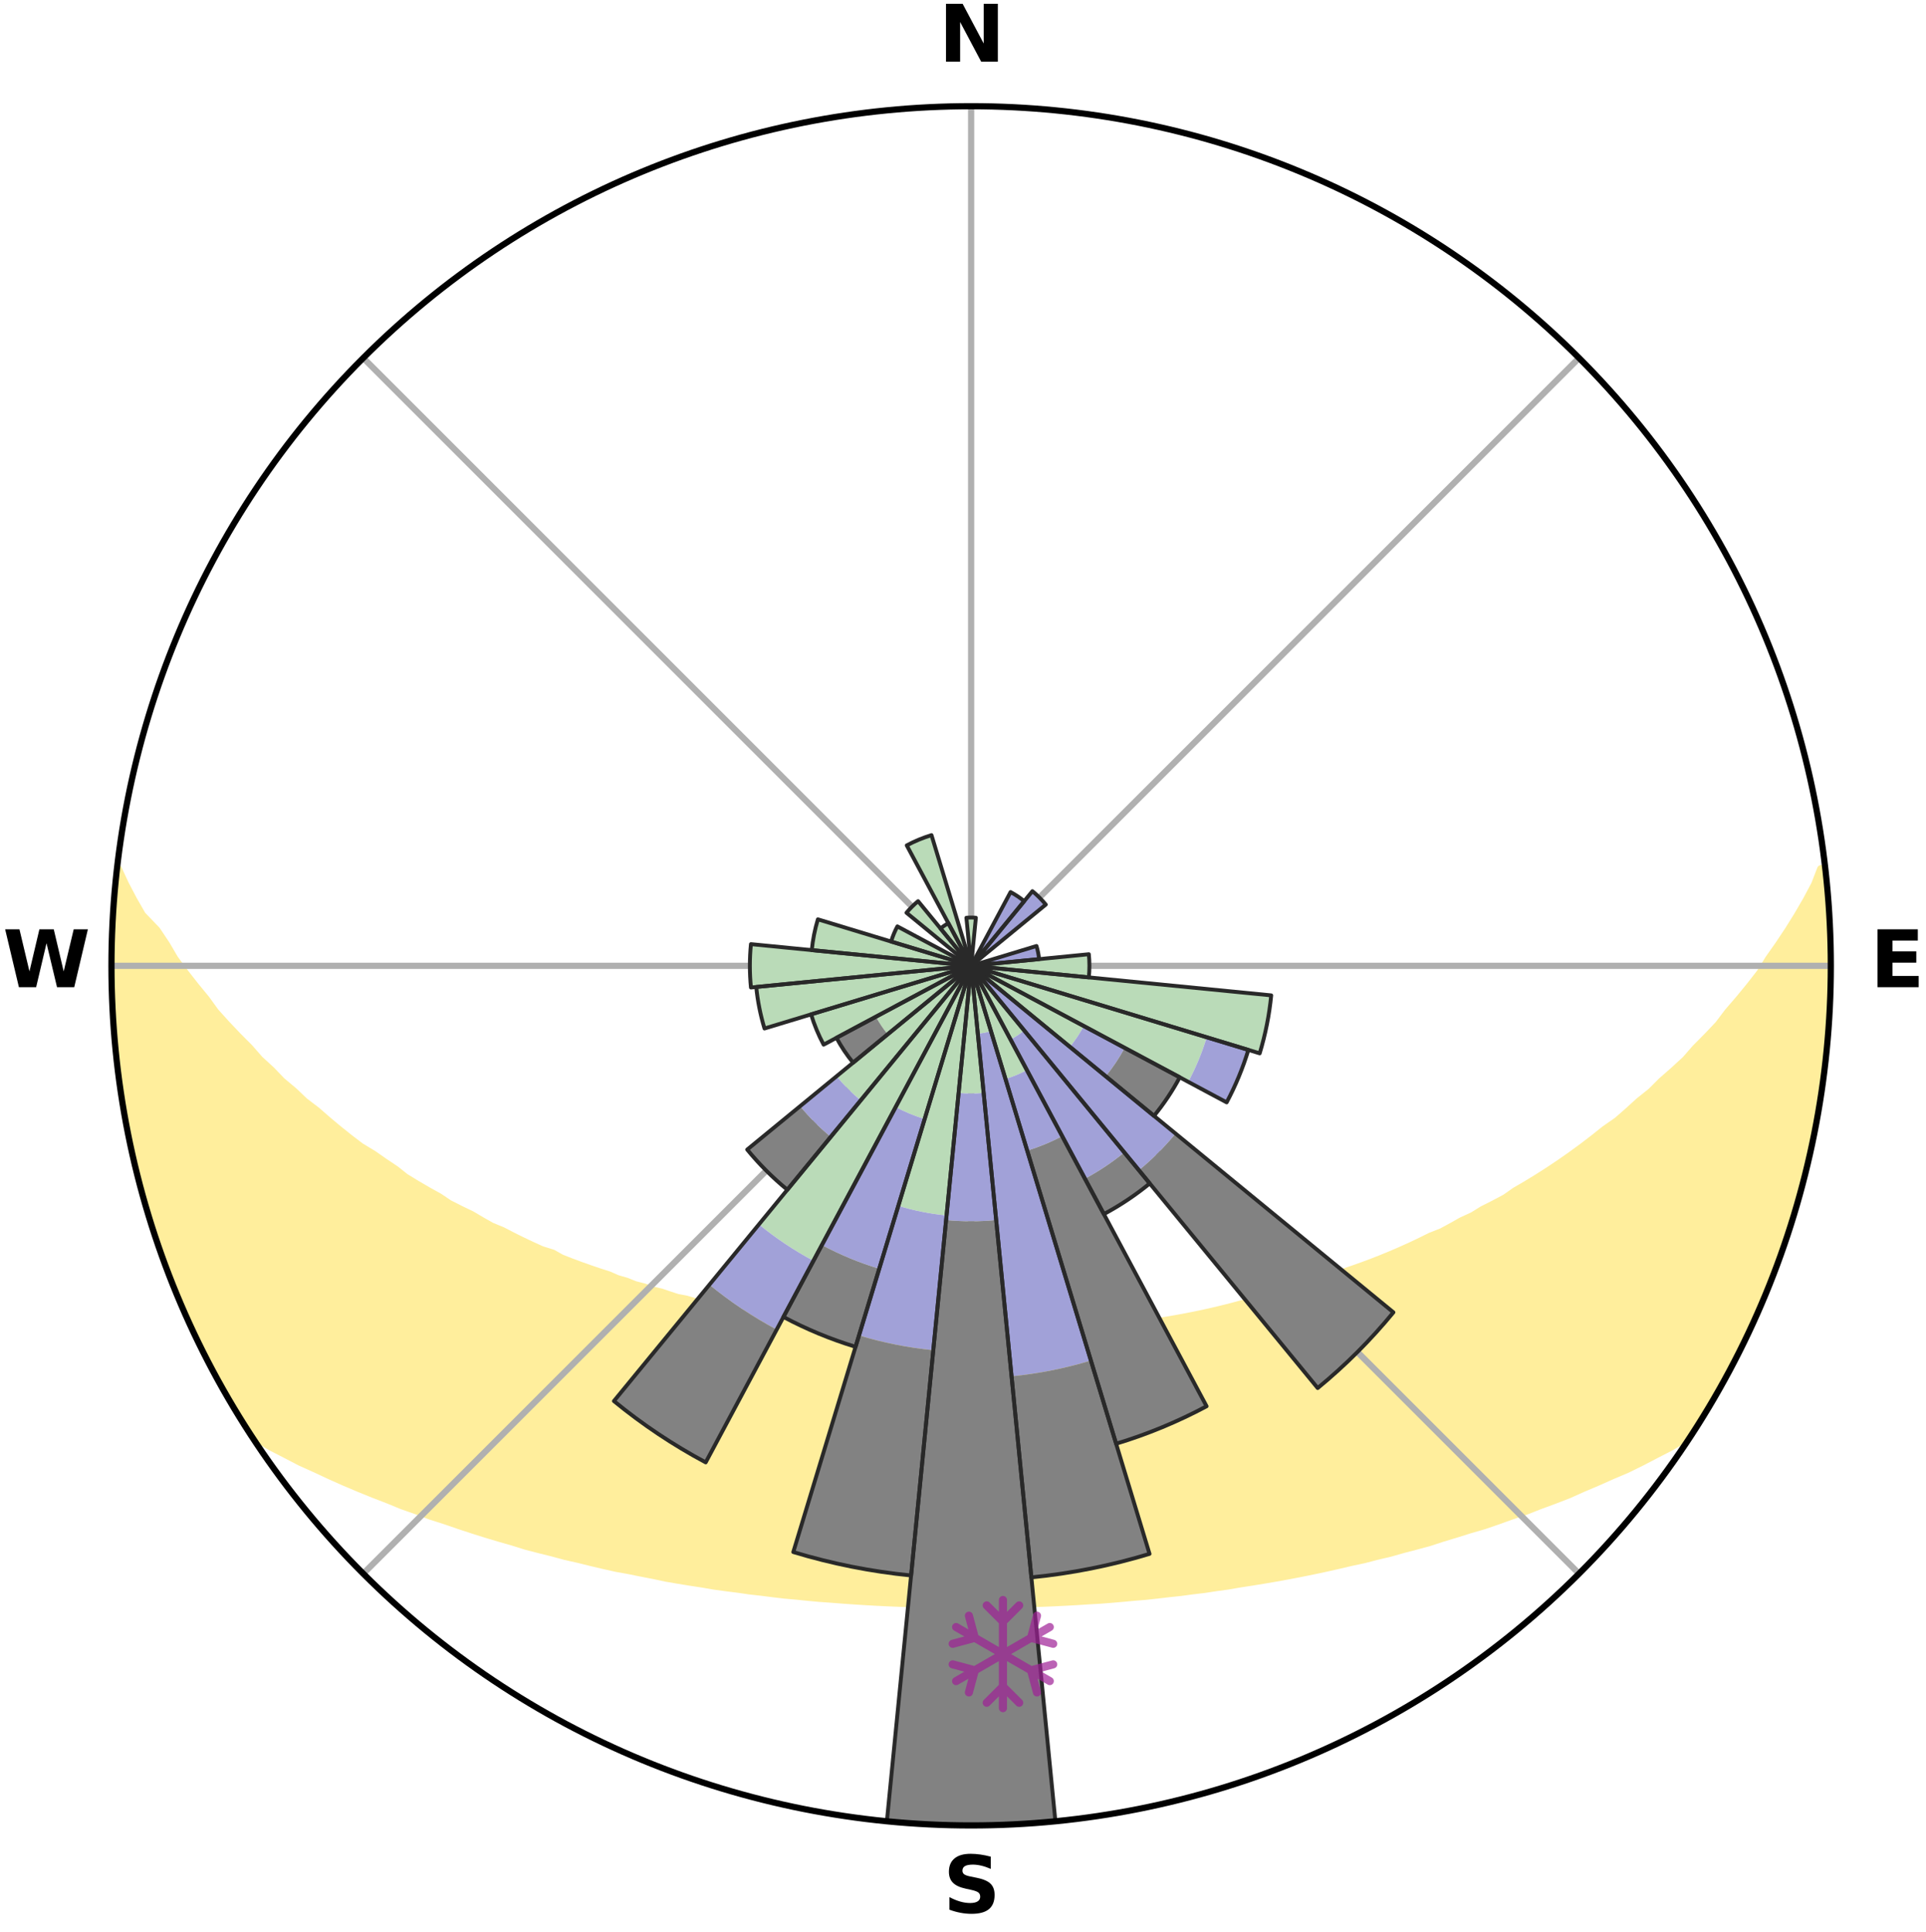 <?xml version="1.0" encoding="utf-8" standalone="no"?>
<!DOCTYPE svg PUBLIC "-//W3C//DTD SVG 1.1//EN"
  "http://www.w3.org/Graphics/SVG/1.1/DTD/svg11.dtd">
<svg xmlns:xlink="http://www.w3.org/1999/xlink" width="248.41pt" height="249.158pt" viewBox="0 0 248.41 249.158" xmlns="http://www.w3.org/2000/svg" version="1.1">
 <title>Ski Rose for Devil's Head Ski Area</title>
 <defs>
  <style type="text/css">*{stroke-linejoin: round; stroke-linecap: butt}</style>
 </defs>
 <g id="figure_1">
  <g id="patch_1">
   <path d="M 0 249.158 
L 248.41 249.158 
L 248.41 0 
L 0 0 
z
" style="fill: #ffffff"/>
  </g>
  <g id="axes_1">
   <g id="patch_2">
    <path d="M 236.135 124.579 
C 236.135 110.018 233.267 95.599 227.695 82.147 
C 222.122 68.695 213.955 56.471 203.659 46.175 
C 193.363 35.879 181.139 27.711 167.687 22.139 
C 154.235 16.567 139.815 13.699 125.255 13.699 
C 110.694 13.699 96.275 16.567 82.823 22.139 
C 69.371 27.711 57.147 35.879 46.851 46.175 
C 36.555 56.471 28.387 68.695 22.815 82.147 
C 17.243 95.599 14.375 110.018 14.375 124.579 
C 14.375 139.14 17.243 153.559 22.815 167.011 
C 28.387 180.463 36.555 192.687 46.851 202.983 
C 57.147 213.279 69.371 221.447 82.823 227.019 
C 96.275 232.591 110.694 235.459 125.255 235.459 
C 139.815 235.459 154.235 232.591 167.687 227.019 
C 181.139 221.447 193.363 213.279 203.659 202.983 
C 213.955 192.687 222.122 180.463 227.695 167.011 
C 233.267 153.559 236.135 139.14 236.135 124.579 
M 125.255 124.579 
C 125.255 124.579 125.255 124.579 125.255 124.579 
C 125.255 124.579 125.255 124.579 125.255 124.579 
C 125.255 124.579 125.255 124.579 125.255 124.579 
C 125.255 124.579 125.255 124.579 125.255 124.579 
C 125.255 124.579 125.255 124.579 125.255 124.579 
C 125.255 124.579 125.255 124.579 125.255 124.579 
C 125.255 124.579 125.255 124.579 125.255 124.579 
C 125.255 124.579 125.255 124.579 125.255 124.579 
C 125.255 124.579 125.255 124.579 125.255 124.579 
C 125.255 124.579 125.255 124.579 125.255 124.579 
C 125.255 124.579 125.255 124.579 125.255 124.579 
C 125.255 124.579 125.255 124.579 125.255 124.579 
C 125.255 124.579 125.255 124.579 125.255 124.579 
C 125.255 124.579 125.255 124.579 125.255 124.579 
C 125.255 124.579 125.255 124.579 125.255 124.579 
C 125.255 124.579 125.255 124.579 125.255 124.579 
z
" style="fill: #ffffff"/>
   </g>
   <g id="PolyCollection_1">
    <defs>
     <path id="m753ee09b87" d="M 235.24 -137.11 
L 234.863 -137.067 
L 234.087 -135.058 
L 233.024 -133.061 
L 231.886 -131.101 
L 230.69 -129.182 
L 229.446 -127.307 
L 228.16 -125.477 
L 227.056 -123.691 
L 225.699 -121.949 
L 224.309 -120.254 
L 222.89 -118.607 
L 221.666 -116.991 
L 220.194 -115.437 
L 218.7 -113.932 
L 217.404 -112.447 
L 215.868 -111.037 
L 214.315 -109.675 
L 212.962 -108.324 
L 211.378 -107.057 
L 209.994 -105.793 
L 208.596 -104.571 
L 206.977 -103.444 
L 205.557 -102.309 
L 204.128 -101.216 
L 202.691 -100.164 
L 201.246 -99.153 
L 199.797 -98.182 
L 198.343 -97.253 
L 196.886 -96.363 
L 195.427 -95.513 
L 194.156 -94.62 
L 192.695 -93.845 
L 191.236 -93.108 
L 189.959 -92.319 
L 188.505 -91.653 
L 187.228 -90.93 
L 185.952 -90.238 
L 184.512 -89.674 
L 183.242 -89.045 
L 181.975 -88.444 
L 180.712 -87.873 
L 179.453 -87.33 
L 178.2 -86.814 
L 176.953 -86.325 
L 175.712 -85.862 
L 174.479 -85.424 
L 173.255 -85.011 
L 172.167 -84.512 
L 170.957 -84.145 
L 169.757 -83.8 
L 168.684 -83.366 
L 167.502 -83.063 
L 166.44 -82.669 
L 165.277 -82.405 
L 164.228 -82.048 
L 163.183 -81.709 
L 162.144 -81.387 
L 161.021 -81.191 
L 159.997 -80.902 
L 158.979 -80.628 
L 157.968 -80.37 
L 156.963 -80.125 
L 155.965 -79.895 
L 154.974 -79.678 
L 153.99 -79.474 
L 153.013 -79.281 
L 152.044 -79.101 
L 151.081 -78.931 
L 150.126 -78.771 
L 149.179 -78.622 
L 148.238 -78.482 
L 147.305 -78.35 
L 146.417 -78.143 
L 145.495 -78.03 
L 144.58 -77.924 
L 143.672 -77.825 
L 142.798 -77.659 
L 141.9 -77.575 
L 141.009 -77.496 
L 140.143 -77.359 
L 139.262 -77.293 
L 138.386 -77.231 
L 137.529 -77.119 
L 136.661 -77.068 
L 135.809 -76.973 
L 134.949 -76.932 
L 134.093 -76.892 
L 133.247 -76.82 
L 132.397 -76.789 
L 131.554 -76.732 
L 130.709 -76.708 
L 129.868 -76.666 
L 129.027 -76.649 
L 128.188 -76.62 
L 127.349 -76.61 
L 126.511 -76.595 
L 125.674 -76.591 
L 124.836 -76.591 
L 123.998 -76.597 
L 123.161 -76.613 
L 122.322 -76.626 
L 121.483 -76.656 
L 120.642 -76.675 
L 119.802 -76.719 
L 118.957 -76.744 
L 118.115 -76.803 
L 117.265 -76.836 
L 116.42 -76.909 
L 115.565 -76.95 
L 114.705 -76.994 
L 113.854 -77.09 
L 112.987 -77.143 
L 112.131 -77.255 
L 111.256 -77.319 
L 110.375 -77.387 
L 109.511 -77.525 
L 108.621 -77.605 
L 107.724 -77.691 
L 106.851 -77.858 
L 105.944 -77.958 
L 105.03 -78.066 
L 104.11 -78.18 
L 103.223 -78.388 
L 102.291 -78.521 
L 101.352 -78.662 
L 100.406 -78.813 
L 99.452 -78.973 
L 98.492 -79.144 
L 97.523 -79.326 
L 96.612 -79.619 
L 95.633 -79.826 
L 94.647 -80.045 
L 93.58 -80.173 
L 92.577 -80.418 
L 91.568 -80.677 
L 90.552 -80.951 
L 89.53 -81.241 
L 88.502 -81.547 
L 87.371 -81.759 
L 86.329 -82.098 
L 85.281 -82.456 
L 84.12 -82.72 
L 83.06 -83.115 
L 81.88 -83.418 
L 80.809 -83.852 
L 79.611 -84.197 
L 78.531 -84.673 
L 77.318 -85.063 
L 76.095 -85.476 
L 74.865 -85.913 
L 73.626 -86.376 
L 72.381 -86.865 
L 71.281 -87.484 
L 69.874 -87.923 
L 68.612 -88.494 
L 67.348 -89.094 
L 66.08 -89.722 
L 64.81 -90.381 
L 63.368 -90.977 
L 62.094 -91.699 
L 60.82 -92.453 
L 59.367 -93.152 
L 57.911 -93.889 
L 56.639 -94.744 
L 55.183 -95.554 
L 53.726 -96.403 
L 52.272 -97.292 
L 51.018 -98.29 
L 49.573 -99.256 
L 48.133 -100.263 
L 46.496 -101.25 
L 45.069 -102.342 
L 43.652 -103.475 
L 42.246 -104.65 
L 40.852 -105.867 
L 39.258 -107.083 
L 37.892 -108.387 
L 36.325 -109.697 
L 34.992 -111.089 
L 33.46 -112.494 
L 32.167 -113.973 
L 30.676 -115.472 
L 29.208 -117.02 
L 27.765 -118.616 
L 26.569 -120.27 
L 25.182 -121.959 
L 23.826 -123.694 
L 22.504 -125.476 
L 21.438 -127.298 
L 20.194 -129.166 
L 18.319 -131.12 
L 17.192 -133.084 
L 16.143 -135.085 
L 15.196 -137.119 
L 15.196 -137.119 
L 15.196 -137.119 
L 14.925 -135.203 
L 14.722 -133.278 
L 14.703 -131.341 
L 14.53 -129.413 
L 14.426 -127.481 
L 14.468 -125.546 
L 14.391 -123.612 
L 14.534 -121.68 
L 14.521 -119.744 
L 14.768 -117.821 
L 14.817 -115.887 
L 14.898 -113.953 
L 15.195 -112.039 
L 15.336 -110.108 
L 15.691 -108.205 
L 15.944 -106.287 
L 16.359 -104.396 
L 16.622 -102.478 
L 17.096 -100.601 
L 17.476 -98.704 
L 17.953 -96.829 
L 18.514 -94.977 
L 18.989 -93.102 
L 19.551 -91.251 
L 20.14 -89.408 
L 20.817 -87.596 
L 21.419 -85.757 
L 22.098 -83.945 
L 22.867 -82.169 
L 23.609 -80.382 
L 24.387 -78.611 
L 25.253 -76.881 
L 26.051 -75.118 
L 26.938 -73.399 
L 27.832 -71.683 
L 28.763 -69.987 
L 29.718 -68.303 
L 30.769 -66.678 
L 31.746 -65.007 
L 33.153 -63.618 
L 34.969 -62.528 
L 36.886 -61.546 
L 38.753 -60.571 
L 40.699 -59.697 
L 42.581 -58.817 
L 44.463 -57.979 
L 46.343 -57.182 
L 48.218 -56.423 
L 50.088 -55.701 
L 51.891 -54.959 
L 53.746 -54.307 
L 55.536 -53.632 
L 57.373 -53.046 
L 59.147 -52.435 
L 60.912 -51.853 
L 62.669 -51.3 
L 64.416 -50.775 
L 66.153 -50.278 
L 67.837 -49.751 
L 69.555 -49.305 
L 71.261 -48.883 
L 72.92 -48.432 
L 74.605 -48.055 
L 76.244 -47.648 
L 77.876 -47.264 
L 79.498 -46.9 
L 81.139 -46.605 
L 82.742 -46.28 
L 84.335 -45.973 
L 85.896 -45.638 
L 87.473 -45.368 
L 89.04 -45.113 
L 90.598 -44.875 
L 92.131 -44.61 
L 93.672 -44.4 
L 95.205 -44.206 
L 96.716 -43.987 
L 98.232 -43.817 
L 99.731 -43.627 
L 101.224 -43.451 
L 102.719 -43.319 
L 104.2 -43.168 
L 105.677 -43.03 
L 107.153 -42.927 
L 108.619 -42.811 
L 110.081 -42.707 
L 111.539 -42.614 
L 112.993 -42.532 
L 114.444 -42.461 
L 115.892 -42.4 
L 117.337 -42.35 
L 118.78 -42.309 
L 120.222 -42.288 
L 121.661 -42.265 
L 123.099 -42.252 
L 124.536 -42.249 
L 125.973 -42.246 
L 127.411 -42.248 
L 128.849 -42.26 
L 130.288 -42.281 
L 131.729 -42.312 
L 133.172 -42.353 
L 134.618 -42.404 
L 136.065 -42.465 
L 137.516 -42.537 
L 138.97 -42.619 
L 140.428 -42.713 
L 141.894 -42.796 
L 143.36 -42.911 
L 144.831 -43.037 
L 146.307 -43.176 
L 147.797 -43.296 
L 149.284 -43.459 
L 150.776 -43.636 
L 152.285 -43.794 
L 153.79 -43.998 
L 155.316 -44.178 
L 156.834 -44.411 
L 158.374 -44.622 
L 159.906 -44.887 
L 161.464 -45.125 
L 163.03 -45.381 
L 164.607 -45.651 
L 166.192 -45.94 
L 167.787 -46.245 
L 169.39 -46.571 
L 171.004 -46.913 
L 172.625 -47.279 
L 174.256 -47.662 
L 175.93 -48.017 
L 177.579 -48.447 
L 179.275 -48.845 
L 180.944 -49.32 
L 182.661 -49.766 
L 184.389 -50.237 
L 186.081 -50.791 
L 187.827 -51.316 
L 189.583 -51.869 
L 191.401 -52.394 
L 193.176 -53.005 
L 194.959 -53.648 
L 196.804 -54.268 
L 198.602 -54.975 
L 200.466 -55.661 
L 202.335 -56.384 
L 204.148 -57.198 
L 206.029 -57.994 
L 207.91 -58.833 
L 209.859 -59.66 
L 211.738 -60.585 
L 213.604 -61.56 
L 215.521 -62.541 
L 217.338 -63.63 
L 218.768 -65.004 
L 219.792 -66.647 
L 220.787 -68.306 
L 221.736 -69.992 
L 222.657 -71.694 
L 223.571 -73.399 
L 224.431 -75.132 
L 225.325 -76.848 
L 226.149 -78.599 
L 226.931 -80.369 
L 227.645 -82.168 
L 228.318 -83.982 
L 229.103 -85.752 
L 229.737 -87.58 
L 230.307 -89.429 
L 230.944 -91.256 
L 231.534 -93.098 
L 232.078 -94.954 
L 232.577 -96.824 
L 233.03 -98.704 
L 233.439 -100.595 
L 233.872 -102.481 
L 234.189 -104.389 
L 234.586 -106.283 
L 234.879 -108.196 
L 235.071 -110.122 
L 235.357 -112.034 
L 235.609 -113.953 
L 235.733 -115.884 
L 235.912 -117.811 
L 235.955 -119.746 
L 236.064 -121.677 
L 236.031 -123.612 
L 236.07 -125.546 
L 236.076 -127.481 
L 235.938 -129.412 
L 235.915 -131.347 
L 235.673 -133.269 
L 235.586 -135.203 
L 235.24 -137.11 
z
" style="stroke: #ffee9c"/>
    </defs>
    <g clip-path="url(#pad571c160f)">
     <use xlink:href="#m753ee09b87" x="0" y="249.158" style="fill: #ffee9c; stroke: #ffee9c"/>
    </g>
   </g>
   <g id="matplotlib.axis_1">
    <g id="xtick_1">
     <g id="line2d_1">
      <path d="M 125.255 124.579 
L 125.255 13.699 
" clip-path="url(#pad571c160f)" style="fill: none; stroke: #b0b0b0; stroke-width: 0.8; stroke-linecap: square"/>
     </g>
     <g id="text_1">
      <!-- N -->
      <g transform="translate(121.07 7.958) scale(0.1 -0.1)">
       <defs>
        <path id="DejaVuSans-Bold-4e" d="M 588 4666 
L 1931 4666 
L 3628 1466 
L 3628 4666 
L 4769 4666 
L 4769 0 
L 3425 0 
L 1728 3200 
L 1728 0 
L 588 0 
L 588 4666 
z
" transform="scale(0.016)"/>
       </defs>
       <use xlink:href="#DejaVuSans-Bold-4e"/>
      </g>
     </g>
    </g>
    <g id="xtick_2">
     <g id="line2d_2">
      <path d="M 125.255 124.579 
L 203.659 46.175 
" clip-path="url(#pad571c160f)" style="fill: none; stroke: #b0b0b0; stroke-width: 0.8; stroke-linecap: square"/>
     </g>
    </g>
    <g id="xtick_3">
     <g id="line2d_3">
      <path d="M 125.255 124.579 
L 236.135 124.579 
" clip-path="url(#pad571c160f)" style="fill: none; stroke: #b0b0b0; stroke-width: 0.8; stroke-linecap: square"/>
     </g>
     <g id="text_2">
      <!-- E -->
      <g transform="translate(241.219 127.338) scale(0.1 -0.1)">
       <defs>
        <path id="DejaVuSans-Bold-45" d="M 588 4666 
L 3834 4666 
L 3834 3756 
L 1791 3756 
L 1791 2888 
L 3713 2888 
L 3713 1978 
L 1791 1978 
L 1791 909 
L 3903 909 
L 3903 0 
L 588 0 
L 588 4666 
z
" transform="scale(0.016)"/>
       </defs>
       <use xlink:href="#DejaVuSans-Bold-45"/>
      </g>
     </g>
    </g>
    <g id="xtick_4">
     <g id="line2d_4">
      <path d="M 125.255 124.579 
L 203.659 202.983 
" clip-path="url(#pad571c160f)" style="fill: none; stroke: #b0b0b0; stroke-width: 0.8; stroke-linecap: square"/>
     </g>
    </g>
    <g id="xtick_5">
     <g id="line2d_5">
      <path d="M 125.255 124.579 
L 125.255 235.459 
" clip-path="url(#pad571c160f)" style="fill: none; stroke: #b0b0b0; stroke-width: 0.8; stroke-linecap: square"/>
     </g>
     <g id="text_3">
      <!-- S -->
      <g transform="translate(121.654 246.718) scale(0.1 -0.1)">
       <defs>
        <path id="DejaVuSans-Bold-53" d="M 3834 4519 
L 3834 3531 
Q 3450 3703 3084 3790 
Q 2719 3878 2394 3878 
Q 1963 3878 1756 3759 
Q 1550 3641 1550 3391 
Q 1550 3203 1689 3098 
Q 1828 2994 2194 2919 
L 2706 2816 
Q 3484 2659 3812 2340 
Q 4141 2022 4141 1434 
Q 4141 663 3683 286 
Q 3225 -91 2284 -91 
Q 1841 -91 1394 -6 
Q 947 78 500 244 
L 500 1259 
Q 947 1022 1364 901 
Q 1781 781 2169 781 
Q 2563 781 2772 912 
Q 2981 1044 2981 1288 
Q 2981 1506 2839 1625 
Q 2697 1744 2272 1838 
L 1806 1941 
Q 1106 2091 782 2419 
Q 459 2747 459 3303 
Q 459 4000 909 4375 
Q 1359 4750 2203 4750 
Q 2588 4750 2994 4692 
Q 3400 4634 3834 4519 
z
" transform="scale(0.016)"/>
       </defs>
       <use xlink:href="#DejaVuSans-Bold-53"/>
      </g>
     </g>
    </g>
    <g id="xtick_6">
     <g id="line2d_6">
      <path d="M 125.255 124.579 
L 46.851 202.983 
" clip-path="url(#pad571c160f)" style="fill: none; stroke: #b0b0b0; stroke-width: 0.8; stroke-linecap: square"/>
     </g>
    </g>
    <g id="xtick_7">
     <g id="line2d_7">
      <path d="M 125.255 124.579 
L 14.375 124.579 
" clip-path="url(#pad571c160f)" style="fill: none; stroke: #b0b0b0; stroke-width: 0.8; stroke-linecap: square"/>
     </g>
     <g id="text_4">
      <!-- W -->
      <g transform="translate(0.36 127.338) scale(0.1 -0.1)">
       <defs>
        <path id="DejaVuSans-Bold-57" d="M 191 4666 
L 1344 4666 
L 2150 1275 
L 2950 4666 
L 4109 4666 
L 4909 1275 
L 5716 4666 
L 6859 4666 
L 5759 0 
L 4372 0 
L 3525 3547 
L 2688 0 
L 1300 0 
L 191 4666 
z
" transform="scale(0.016)"/>
       </defs>
       <use xlink:href="#DejaVuSans-Bold-57"/>
      </g>
     </g>
    </g>
    <g id="xtick_8">
     <g id="line2d_8">
      <path d="M 125.255 124.579 
L 46.851 46.175 
" clip-path="url(#pad571c160f)" style="fill: none; stroke: #b0b0b0; stroke-width: 0.8; stroke-linecap: square"/>
     </g>
    </g>
   </g>
   <g id="matplotlib.axis_2"/>
   <g id="patch_3">
    <path d="M 125.255 124.579 
C 125.255 124.579 125.255 124.579 125.255 124.579 
C 125.255 124.579 125.255 124.579 125.255 124.579 
L 125.255 124.579 
C 125.255 124.579 125.255 124.579 125.255 124.579 
C 125.255 124.579 125.255 124.579 125.255 124.579 
z
" clip-path="url(#pad571c160f)" style="fill: #d9d9d9"/>
   </g>
   <g id="patch_4">
    <path d="M 125.255 124.579 
C 125.255 124.579 125.255 124.579 125.255 124.579 
C 125.255 124.579 125.255 124.579 125.255 124.579 
L 125.255 124.579 
C 125.255 124.579 125.255 124.579 125.255 124.579 
C 125.255 124.579 125.255 124.579 125.255 124.579 
z
" clip-path="url(#pad571c160f)" style="fill: #d9d9d9"/>
   </g>
   <g id="patch_5">
    <path d="M 125.255 124.579 
C 125.255 124.579 125.255 124.579 125.255 124.579 
C 125.255 124.579 125.255 124.579 125.255 124.579 
L 125.255 124.579 
C 125.255 124.579 125.255 124.579 125.255 124.579 
C 125.255 124.579 125.255 124.579 125.255 124.579 
z
" clip-path="url(#pad571c160f)" style="fill: #d9d9d9"/>
   </g>
   <g id="patch_6">
    <path d="M 125.255 124.579 
C 125.255 124.579 125.255 124.579 125.255 124.579 
C 125.255 124.579 125.255 124.579 125.255 124.579 
L 125.255 124.579 
C 125.255 124.579 125.255 124.579 125.255 124.579 
C 125.255 124.579 125.255 124.579 125.255 124.579 
z
" clip-path="url(#pad571c160f)" style="fill: #d9d9d9"/>
   </g>
   <g id="patch_7">
    <path d="M 125.255 124.579 
C 125.255 124.579 125.255 124.579 125.255 124.579 
C 125.255 124.579 125.255 124.579 125.255 124.579 
L 125.255 124.579 
C 125.255 124.579 125.255 124.579 125.255 124.579 
C 125.255 124.579 125.255 124.579 125.255 124.579 
z
" clip-path="url(#pad571c160f)" style="fill: #d9d9d9"/>
   </g>
   <g id="patch_8">
    <path d="M 125.255 124.579 
C 125.255 124.579 125.255 124.579 125.255 124.579 
C 125.255 124.579 125.255 124.579 125.255 124.579 
L 125.255 124.579 
C 125.255 124.579 125.255 124.579 125.255 124.579 
C 125.255 124.579 125.255 124.579 125.255 124.579 
z
" clip-path="url(#pad571c160f)" style="fill: #d9d9d9"/>
   </g>
   <g id="patch_9">
    <path d="M 125.255 124.579 
C 125.255 124.579 125.255 124.579 125.255 124.579 
C 125.255 124.579 125.255 124.579 125.255 124.579 
L 125.255 124.579 
C 125.255 124.579 125.255 124.579 125.255 124.579 
C 125.255 124.579 125.255 124.579 125.255 124.579 
z
" clip-path="url(#pad571c160f)" style="fill: #d9d9d9"/>
   </g>
   <g id="patch_10">
    <path d="M 125.255 124.579 
C 125.255 124.579 125.255 124.579 125.255 124.579 
C 125.255 124.579 125.255 124.579 125.255 124.579 
L 125.255 124.579 
C 125.255 124.579 125.255 124.579 125.255 124.579 
C 125.255 124.579 125.255 124.579 125.255 124.579 
z
" clip-path="url(#pad571c160f)" style="fill: #d9d9d9"/>
   </g>
   <g id="patch_11">
    <path d="M 125.255 124.579 
C 125.255 124.579 125.255 124.579 125.255 124.579 
C 125.255 124.579 125.255 124.579 125.255 124.579 
L 125.255 124.579 
C 125.255 124.579 125.255 124.579 125.255 124.579 
C 125.255 124.579 125.255 124.579 125.255 124.579 
z
" clip-path="url(#pad571c160f)" style="fill: #d9d9d9"/>
   </g>
   <g id="patch_12">
    <path d="M 125.255 124.579 
C 125.255 124.579 125.255 124.579 125.255 124.579 
C 125.255 124.579 125.255 124.579 125.255 124.579 
L 125.255 124.579 
C 125.255 124.579 125.255 124.579 125.255 124.579 
C 125.255 124.579 125.255 124.579 125.255 124.579 
z
" clip-path="url(#pad571c160f)" style="fill: #d9d9d9"/>
   </g>
   <g id="patch_13">
    <path d="M 125.255 124.579 
C 125.255 124.579 125.255 124.579 125.255 124.579 
C 125.255 124.579 125.255 124.579 125.255 124.579 
L 125.255 124.579 
C 125.255 124.579 125.255 124.579 125.255 124.579 
C 125.255 124.579 125.255 124.579 125.255 124.579 
z
" clip-path="url(#pad571c160f)" style="fill: #d9d9d9"/>
   </g>
   <g id="patch_14">
    <path d="M 125.255 124.579 
C 125.255 124.579 125.255 124.579 125.255 124.579 
C 125.255 124.579 125.255 124.579 125.255 124.579 
L 125.255 124.579 
C 125.255 124.579 125.255 124.579 125.255 124.579 
C 125.255 124.579 125.255 124.579 125.255 124.579 
z
" clip-path="url(#pad571c160f)" style="fill: #d9d9d9"/>
   </g>
   <g id="patch_15">
    <path d="M 125.255 124.579 
C 125.255 124.579 125.255 124.579 125.255 124.579 
C 125.255 124.579 125.255 124.579 125.255 124.579 
L 125.255 124.579 
C 125.255 124.579 125.255 124.579 125.255 124.579 
C 125.255 124.579 125.255 124.579 125.255 124.579 
z
" clip-path="url(#pad571c160f)" style="fill: #d9d9d9"/>
   </g>
   <g id="patch_16">
    <path d="M 125.255 124.579 
C 125.255 124.579 125.255 124.579 125.255 124.579 
C 125.255 124.579 125.255 124.579 125.255 124.579 
L 125.255 124.579 
C 125.255 124.579 125.255 124.579 125.255 124.579 
C 125.255 124.579 125.255 124.579 125.255 124.579 
z
" clip-path="url(#pad571c160f)" style="fill: #d9d9d9"/>
   </g>
   <g id="patch_17">
    <path d="M 125.255 124.579 
C 125.255 124.579 125.255 124.579 125.255 124.579 
C 125.255 124.579 125.255 124.579 125.255 124.579 
L 125.255 124.579 
C 125.255 124.579 125.255 124.579 125.255 124.579 
C 125.255 124.579 125.255 124.579 125.255 124.579 
z
" clip-path="url(#pad571c160f)" style="fill: #d9d9d9"/>
   </g>
   <g id="patch_18">
    <path d="M 125.255 124.579 
C 125.255 124.579 125.255 124.579 125.255 124.579 
C 125.255 124.579 125.255 124.579 125.255 124.579 
L 125.255 124.579 
C 125.255 124.579 125.255 124.579 125.255 124.579 
C 125.255 124.579 125.255 124.579 125.255 124.579 
z
" clip-path="url(#pad571c160f)" style="fill: #d9d9d9"/>
   </g>
   <g id="patch_19">
    <path d="M 125.255 124.579 
C 125.255 124.579 125.255 124.579 125.255 124.579 
C 125.255 124.579 125.255 124.579 125.255 124.579 
L 125.255 124.579 
C 125.255 124.579 125.255 124.579 125.255 124.579 
C 125.255 124.579 125.255 124.579 125.255 124.579 
z
" clip-path="url(#pad571c160f)" style="fill: #d9d9d9"/>
   </g>
   <g id="patch_20">
    <path d="M 125.255 124.579 
C 125.255 124.579 125.255 124.579 125.255 124.579 
C 125.255 124.579 125.255 124.579 125.255 124.579 
L 125.255 124.579 
C 125.255 124.579 125.255 124.579 125.255 124.579 
C 125.255 124.579 125.255 124.579 125.255 124.579 
z
" clip-path="url(#pad571c160f)" style="fill: #d9d9d9"/>
   </g>
   <g id="patch_21">
    <path d="M 125.255 124.579 
C 125.255 124.579 125.255 124.579 125.255 124.579 
C 125.255 124.579 125.255 124.579 125.255 124.579 
L 125.255 124.579 
C 125.255 124.579 125.255 124.579 125.255 124.579 
C 125.255 124.579 125.255 124.579 125.255 124.579 
z
" clip-path="url(#pad571c160f)" style="fill: #d9d9d9"/>
   </g>
   <g id="patch_22">
    <path d="M 125.255 124.579 
C 125.255 124.579 125.255 124.579 125.255 124.579 
C 125.255 124.579 125.255 124.579 125.255 124.579 
L 125.255 124.579 
C 125.255 124.579 125.255 124.579 125.255 124.579 
C 125.255 124.579 125.255 124.579 125.255 124.579 
z
" clip-path="url(#pad571c160f)" style="fill: #d9d9d9"/>
   </g>
   <g id="patch_23">
    <path d="M 125.255 124.579 
C 125.255 124.579 125.255 124.579 125.255 124.579 
C 125.255 124.579 125.255 124.579 125.255 124.579 
L 125.255 124.579 
C 125.255 124.579 125.255 124.579 125.255 124.579 
C 125.255 124.579 125.255 124.579 125.255 124.579 
z
" clip-path="url(#pad571c160f)" style="fill: #d9d9d9"/>
   </g>
   <g id="patch_24">
    <path d="M 125.255 124.579 
C 125.255 124.579 125.255 124.579 125.255 124.579 
C 125.255 124.579 125.255 124.579 125.255 124.579 
L 125.255 124.579 
C 125.255 124.579 125.255 124.579 125.255 124.579 
C 125.255 124.579 125.255 124.579 125.255 124.579 
z
" clip-path="url(#pad571c160f)" style="fill: #d9d9d9"/>
   </g>
   <g id="patch_25">
    <path d="M 125.255 124.579 
C 125.255 124.579 125.255 124.579 125.255 124.579 
C 125.255 124.579 125.255 124.579 125.255 124.579 
L 125.255 124.579 
C 125.255 124.579 125.255 124.579 125.255 124.579 
C 125.255 124.579 125.255 124.579 125.255 124.579 
z
" clip-path="url(#pad571c160f)" style="fill: #d9d9d9"/>
   </g>
   <g id="patch_26">
    <path d="M 125.255 124.579 
C 125.255 124.579 125.255 124.579 125.255 124.579 
C 125.255 124.579 125.255 124.579 125.255 124.579 
L 125.255 124.579 
C 125.255 124.579 125.255 124.579 125.255 124.579 
C 125.255 124.579 125.255 124.579 125.255 124.579 
z
" clip-path="url(#pad571c160f)" style="fill: #d9d9d9"/>
   </g>
   <g id="patch_27">
    <path d="M 125.255 124.579 
C 125.255 124.579 125.255 124.579 125.255 124.579 
C 125.255 124.579 125.255 124.579 125.255 124.579 
L 125.255 124.579 
C 125.255 124.579 125.255 124.579 125.255 124.579 
C 125.255 124.579 125.255 124.579 125.255 124.579 
z
" clip-path="url(#pad571c160f)" style="fill: #d9d9d9"/>
   </g>
   <g id="patch_28">
    <path d="M 125.255 124.579 
C 125.255 124.579 125.255 124.579 125.255 124.579 
C 125.255 124.579 125.255 124.579 125.255 124.579 
L 125.255 124.579 
C 125.255 124.579 125.255 124.579 125.255 124.579 
C 125.255 124.579 125.255 124.579 125.255 124.579 
z
" clip-path="url(#pad571c160f)" style="fill: #d9d9d9"/>
   </g>
   <g id="patch_29">
    <path d="M 125.255 124.579 
C 125.255 124.579 125.255 124.579 125.255 124.579 
C 125.255 124.579 125.255 124.579 125.255 124.579 
L 125.255 124.579 
C 125.255 124.579 125.255 124.579 125.255 124.579 
C 125.255 124.579 125.255 124.579 125.255 124.579 
z
" clip-path="url(#pad571c160f)" style="fill: #d9d9d9"/>
   </g>
   <g id="patch_30">
    <path d="M 125.255 124.579 
C 125.255 124.579 125.255 124.579 125.255 124.579 
C 125.255 124.579 125.255 124.579 125.255 124.579 
L 125.255 124.579 
C 125.255 124.579 125.255 124.579 125.255 124.579 
C 125.255 124.579 125.255 124.579 125.255 124.579 
z
" clip-path="url(#pad571c160f)" style="fill: #d9d9d9"/>
   </g>
   <g id="patch_31">
    <path d="M 125.255 124.579 
C 125.255 124.579 125.255 124.579 125.255 124.579 
C 125.255 124.579 125.255 124.579 125.255 124.579 
L 125.255 124.579 
C 125.255 124.579 125.255 124.579 125.255 124.579 
C 125.255 124.579 125.255 124.579 125.255 124.579 
z
" clip-path="url(#pad571c160f)" style="fill: #d9d9d9"/>
   </g>
   <g id="patch_32">
    <path d="M 125.255 124.579 
C 125.255 124.579 125.255 124.579 125.255 124.579 
C 125.255 124.579 125.255 124.579 125.255 124.579 
L 125.255 124.579 
C 125.255 124.579 125.255 124.579 125.255 124.579 
C 125.255 124.579 125.255 124.579 125.255 124.579 
z
" clip-path="url(#pad571c160f)" style="fill: #d9d9d9"/>
   </g>
   <g id="patch_33">
    <path d="M 125.255 124.579 
C 125.255 124.579 125.255 124.579 125.255 124.579 
C 125.255 124.579 125.255 124.579 125.255 124.579 
L 125.255 124.579 
C 125.255 124.579 125.255 124.579 125.255 124.579 
C 125.255 124.579 125.255 124.579 125.255 124.579 
z
" clip-path="url(#pad571c160f)" style="fill: #d9d9d9"/>
   </g>
   <g id="patch_34">
    <path d="M 125.255 124.579 
C 125.255 124.579 125.255 124.579 125.255 124.579 
C 125.255 124.579 125.255 124.579 125.255 124.579 
L 125.255 124.579 
C 125.255 124.579 125.255 124.579 125.255 124.579 
C 125.255 124.579 125.255 124.579 125.255 124.579 
z
" clip-path="url(#pad571c160f)" style="fill: #d9d9d9"/>
   </g>
   <g id="patch_35">
    <path d="M 125.255 124.579 
C 125.255 124.579 125.255 124.579 125.255 124.579 
C 125.255 124.579 125.255 124.579 125.255 124.579 
L 125.865 118.381 
C 125.662 118.361 125.459 118.351 125.255 118.351 
C 125.051 118.351 124.847 118.361 124.644 118.381 
z
" clip-path="url(#pad571c160f)" style="fill: #badbb8"/>
   </g>
   <g id="patch_36">
    <path d="M 125.255 124.579 
C 125.255 124.579 125.255 124.579 125.255 124.579 
C 125.255 124.579 125.255 124.579 125.255 124.579 
L 125.255 124.579 
C 125.255 124.579 125.255 124.579 125.255 124.579 
C 125.255 124.579 125.255 124.579 125.255 124.579 
z
" clip-path="url(#pad571c160f)" style="fill: #badbb8"/>
   </g>
   <g id="patch_37">
    <path d="M 125.255 124.579 
C 125.255 124.579 125.255 124.579 125.255 124.579 
C 125.255 124.579 125.255 124.579 125.255 124.579 
L 125.255 124.579 
C 125.255 124.579 125.255 124.579 125.255 124.579 
C 125.255 124.579 125.255 124.579 125.255 124.579 
z
" clip-path="url(#pad571c160f)" style="fill: #badbb8"/>
   </g>
   <g id="patch_38">
    <path d="M 125.255 124.579 
C 125.255 124.579 125.255 124.579 125.255 124.579 
C 125.255 124.579 125.255 124.579 125.255 124.579 
L 125.255 124.579 
C 125.255 124.579 125.255 124.579 125.255 124.579 
C 125.255 124.579 125.255 124.579 125.255 124.579 
z
" clip-path="url(#pad571c160f)" style="fill: #badbb8"/>
   </g>
   <g id="patch_39">
    <path d="M 125.255 124.579 
C 125.255 124.579 125.255 124.579 125.255 124.579 
C 125.255 124.579 125.255 124.579 125.255 124.579 
L 125.255 124.579 
C 125.255 124.579 125.255 124.579 125.255 124.579 
C 125.255 124.579 125.255 124.579 125.255 124.579 
z
" clip-path="url(#pad571c160f)" style="fill: #badbb8"/>
   </g>
   <g id="patch_40">
    <path d="M 125.255 124.579 
C 125.255 124.579 125.255 124.579 125.255 124.579 
C 125.255 124.579 125.255 124.579 125.255 124.579 
L 125.255 124.579 
C 125.255 124.579 125.255 124.579 125.255 124.579 
C 125.255 124.579 125.255 124.579 125.255 124.579 
z
" clip-path="url(#pad571c160f)" style="fill: #badbb8"/>
   </g>
   <g id="patch_41">
    <path d="M 125.255 124.579 
C 125.255 124.579 125.255 124.579 125.255 124.579 
C 125.255 124.579 125.255 124.579 125.255 124.579 
L 125.255 124.579 
C 125.255 124.579 125.255 124.579 125.255 124.579 
C 125.255 124.579 125.255 124.579 125.255 124.579 
z
" clip-path="url(#pad571c160f)" style="fill: #badbb8"/>
   </g>
   <g id="patch_42">
    <path d="M 125.255 124.579 
C 125.255 124.579 125.255 124.579 125.255 124.579 
C 125.255 124.579 125.255 124.579 125.255 124.579 
L 125.255 124.579 
C 125.255 124.579 125.255 124.579 125.255 124.579 
C 125.255 124.579 125.255 124.579 125.255 124.579 
z
" clip-path="url(#pad571c160f)" style="fill: #badbb8"/>
   </g>
   <g id="patch_43">
    <path d="M 125.255 124.579 
C 125.255 124.579 125.255 124.579 125.255 124.579 
C 125.255 124.579 125.255 124.579 125.255 124.579 
L 140.436 126.074 
C 140.485 125.577 140.509 125.078 140.509 124.579 
C 140.509 124.08 140.485 123.581 140.436 123.084 
z
" clip-path="url(#pad571c160f)" style="fill: #badbb8"/>
   </g>
   <g id="patch_44">
    <path d="M 125.255 124.579 
C 125.255 124.579 125.255 124.579 125.255 124.579 
C 125.255 124.579 125.255 124.579 125.255 124.579 
L 162.472 135.869 
C 162.841 134.651 163.151 133.415 163.399 132.166 
C 163.648 130.918 163.834 129.658 163.959 128.391 
z
" clip-path="url(#pad571c160f)" style="fill: #badbb8"/>
   </g>
   <g id="patch_45">
    <path d="M 125.255 124.579 
C 125.255 124.579 125.255 124.579 125.255 124.579 
C 125.255 124.579 125.255 124.579 125.255 124.579 
L 153.26 139.548 
C 153.75 138.632 154.195 137.691 154.593 136.731 
C 154.99 135.771 155.341 134.792 155.642 133.797 
z
" clip-path="url(#pad571c160f)" style="fill: #badbb8"/>
   </g>
   <g id="patch_46">
    <path d="M 125.255 124.579 
C 125.255 124.579 125.255 124.579 125.255 124.579 
C 125.255 124.579 125.255 124.579 125.255 124.579 
L 137.992 135.032 
C 138.334 134.615 138.655 134.181 138.955 133.733 
C 139.254 133.285 139.532 132.822 139.786 132.346 
z
" clip-path="url(#pad571c160f)" style="fill: #badbb8"/>
   </g>
   <g id="patch_47">
    <path d="M 125.255 124.579 
C 125.255 124.579 125.255 124.579 125.255 124.579 
C 125.255 124.579 125.255 124.579 125.255 124.579 
L 125.255 124.579 
C 125.255 124.579 125.255 124.579 125.255 124.579 
C 125.255 124.579 125.255 124.579 125.255 124.579 
z
" clip-path="url(#pad571c160f)" style="fill: #badbb8"/>
   </g>
   <g id="patch_48">
    <path d="M 125.255 124.579 
C 125.255 124.579 125.255 124.579 125.255 124.579 
C 125.255 124.579 125.255 124.579 125.255 124.579 
L 130.34 134.092 
C 130.651 133.926 130.954 133.744 131.248 133.548 
C 131.541 133.352 131.825 133.141 132.098 132.917 
z
" clip-path="url(#pad571c160f)" style="fill: #badbb8"/>
   </g>
   <g id="patch_49">
    <path d="M 125.255 124.579 
C 125.255 124.579 125.255 124.579 125.255 124.579 
C 125.255 124.579 125.255 124.579 125.255 124.579 
L 129.683 139.177 
C 130.161 139.032 130.631 138.863 131.093 138.672 
C 131.554 138.481 132.005 138.268 132.446 138.032 
z
" clip-path="url(#pad571c160f)" style="fill: #badbb8"/>
   </g>
   <g id="patch_50">
    <path d="M 125.255 124.579 
C 125.255 124.579 125.255 124.579 125.255 124.579 
C 125.255 124.579 125.255 124.579 125.255 124.579 
L 126.118 133.344 
C 126.405 133.316 126.69 133.273 126.973 133.217 
C 127.256 133.161 127.536 133.091 127.811 133.007 
z
" clip-path="url(#pad571c160f)" style="fill: #badbb8"/>
   </g>
   <g id="patch_51">
    <path d="M 125.255 124.579 
C 125.255 124.579 125.255 124.579 125.255 124.579 
C 125.255 124.579 125.255 124.579 125.255 124.579 
L 123.64 140.977 
C 124.177 141.029 124.716 141.056 125.255 141.056 
C 125.794 141.056 126.333 141.029 126.87 140.977 
z
" clip-path="url(#pad571c160f)" style="fill: #badbb8"/>
   </g>
   <g id="patch_52">
    <path d="M 125.255 124.579 
C 125.255 124.579 125.255 124.579 125.255 124.579 
C 125.255 124.579 125.255 124.579 125.255 124.579 
L 115.861 155.545 
C 116.875 155.853 117.903 156.11 118.942 156.317 
C 119.981 156.524 121.029 156.679 122.083 156.783 
z
" clip-path="url(#pad571c160f)" style="fill: #badbb8"/>
   </g>
   <g id="patch_53">
    <path d="M 125.255 124.579 
C 125.255 124.579 125.255 124.579 125.255 124.579 
C 125.255 124.579 125.255 124.579 125.255 124.579 
L 115.518 142.795 
C 116.114 143.114 116.726 143.403 117.351 143.662 
C 117.975 143.92 118.612 144.148 119.259 144.344 
z
" clip-path="url(#pad571c160f)" style="fill: #badbb8"/>
   </g>
   <g id="patch_54">
    <path d="M 125.255 124.579 
C 125.255 124.579 125.255 124.579 125.255 124.579 
C 125.255 124.579 125.255 124.579 125.255 124.579 
L 97.883 157.932 
C 98.975 158.828 100.11 159.669 101.284 160.454 
C 102.458 161.239 103.67 161.965 104.916 162.631 
z
" clip-path="url(#pad571c160f)" style="fill: #badbb8"/>
   </g>
   <g id="patch_55">
    <path d="M 125.255 124.579 
C 125.255 124.579 125.255 124.579 125.255 124.579 
C 125.255 124.579 125.255 124.579 125.255 124.579 
L 107.898 138.824 
C 108.364 139.392 108.858 139.937 109.377 140.456 
C 109.897 140.976 110.442 141.47 111.01 141.936 
z
" clip-path="url(#pad571c160f)" style="fill: #badbb8"/>
   </g>
   <g id="patch_56">
    <path d="M 125.255 124.579 
C 125.255 124.579 125.255 124.579 125.255 124.579 
C 125.255 124.579 125.255 124.579 125.255 124.579 
L 112.974 131.143 
C 113.189 131.545 113.423 131.937 113.676 132.316 
C 113.93 132.695 114.201 133.061 114.49 133.413 
z
" clip-path="url(#pad571c160f)" style="fill: #badbb8"/>
   </g>
   <g id="patch_57">
    <path d="M 125.255 124.579 
C 125.255 124.579 125.255 124.579 125.255 124.579 
C 125.255 124.579 125.255 124.579 125.255 124.579 
L 104.611 130.841 
C 104.816 131.517 105.054 132.182 105.324 132.835 
C 105.594 133.487 105.896 134.126 106.229 134.749 
z
" clip-path="url(#pad571c160f)" style="fill: #badbb8"/>
   </g>
   <g id="patch_58">
    <path d="M 125.255 124.579 
C 125.255 124.579 125.255 124.579 125.255 124.579 
C 125.255 124.579 125.255 124.579 125.255 124.579 
L 97.538 127.309 
C 97.627 128.216 97.761 129.118 97.939 130.012 
C 98.117 130.907 98.339 131.791 98.603 132.664 
z
" clip-path="url(#pad571c160f)" style="fill: #badbb8"/>
   </g>
   <g id="patch_59">
    <path d="M 125.255 124.579 
C 125.255 124.579 125.255 124.579 125.255 124.579 
C 125.255 124.579 125.255 124.579 125.255 124.579 
L 96.854 121.782 
C 96.762 122.711 96.716 123.645 96.716 124.579 
C 96.716 125.513 96.762 126.447 96.854 127.376 
z
" clip-path="url(#pad571c160f)" style="fill: #badbb8"/>
   </g>
   <g id="patch_60">
    <path d="M 125.255 124.579 
C 125.255 124.579 125.255 124.579 125.255 124.579 
C 125.255 124.579 125.255 124.579 125.255 124.579 
L 105.489 118.583 
C 105.293 119.23 105.129 119.886 104.997 120.55 
C 104.865 121.213 104.766 121.882 104.7 122.555 
z
" clip-path="url(#pad571c160f)" style="fill: #badbb8"/>
   </g>
   <g id="patch_61">
    <path d="M 125.255 124.579 
C 125.255 124.579 125.255 124.579 125.255 124.579 
C 125.255 124.579 125.255 124.579 125.255 124.579 
L 115.742 119.494 
C 115.575 119.806 115.424 120.125 115.289 120.451 
C 115.154 120.777 115.035 121.11 114.933 121.448 
z
" clip-path="url(#pad571c160f)" style="fill: #badbb8"/>
   </g>
   <g id="patch_62">
    <path d="M 125.255 124.579 
C 125.255 124.579 125.255 124.579 125.255 124.579 
C 125.255 124.579 125.255 124.579 125.255 124.579 
L 125.255 124.579 
C 125.255 124.579 125.255 124.579 125.255 124.579 
C 125.255 124.579 125.255 124.579 125.255 124.579 
z
" clip-path="url(#pad571c160f)" style="fill: #badbb8"/>
   </g>
   <g id="patch_63">
    <path d="M 125.255 124.579 
C 125.255 124.579 125.255 124.579 125.255 124.579 
C 125.255 124.579 125.255 124.579 125.255 124.579 
L 118.412 116.241 
C 118.139 116.465 117.877 116.702 117.628 116.952 
C 117.378 117.201 117.141 117.463 116.917 117.736 
z
" clip-path="url(#pad571c160f)" style="fill: #badbb8"/>
   </g>
   <g id="patch_64">
    <path d="M 125.255 124.579 
C 125.255 124.579 125.255 124.579 125.255 124.579 
C 125.255 124.579 125.255 124.579 125.255 124.579 
L 122.319 119.087 
C 122.139 119.183 121.964 119.288 121.795 119.401 
C 121.625 119.514 121.462 119.636 121.304 119.765 
z
" clip-path="url(#pad571c160f)" style="fill: #badbb8"/>
   </g>
   <g id="patch_65">
    <path d="M 125.255 124.579 
C 125.255 124.579 125.255 124.579 125.255 124.579 
C 125.255 124.579 125.255 124.579 125.255 124.579 
L 120.142 107.723 
C 119.59 107.89 119.047 108.085 118.514 108.305 
C 117.981 108.526 117.46 108.773 116.951 109.045 
z
" clip-path="url(#pad571c160f)" style="fill: #badbb8"/>
   </g>
   <g id="patch_66">
    <path d="M 125.255 124.579 
C 125.255 124.579 125.255 124.579 125.255 124.579 
C 125.255 124.579 125.255 124.579 125.255 124.579 
L 125.255 124.579 
C 125.255 124.579 125.255 124.579 125.255 124.579 
C 125.255 124.579 125.255 124.579 125.255 124.579 
z
" clip-path="url(#pad571c160f)" style="fill: #badbb8"/>
   </g>
   <g id="patch_67">
    <path d="M 124.644 118.381 
C 124.847 118.361 125.051 118.351 125.255 118.351 
C 125.459 118.351 125.662 118.361 125.865 118.381 
L 125.865 118.381 
C 125.662 118.361 125.459 118.351 125.255 118.351 
C 125.051 118.351 124.847 118.361 124.644 118.381 
z
" clip-path="url(#pad571c160f)" style="fill: #a1a1d8"/>
   </g>
   <g id="patch_68">
    <path d="M 125.255 124.579 
C 125.255 124.579 125.255 124.579 125.255 124.579 
C 125.255 124.579 125.255 124.579 125.255 124.579 
L 125.255 124.579 
C 125.255 124.579 125.255 124.579 125.255 124.579 
C 125.255 124.579 125.255 124.579 125.255 124.579 
z
" clip-path="url(#pad571c160f)" style="fill: #a1a1d8"/>
   </g>
   <g id="patch_69">
    <path d="M 125.255 124.579 
C 125.255 124.579 125.255 124.579 125.255 124.579 
C 125.255 124.579 125.255 124.579 125.255 124.579 
L 125.255 124.579 
C 125.255 124.579 125.255 124.579 125.255 124.579 
C 125.255 124.579 125.255 124.579 125.255 124.579 
z
" clip-path="url(#pad571c160f)" style="fill: #a1a1d8"/>
   </g>
   <g id="patch_70">
    <path d="M 125.255 124.579 
C 125.255 124.579 125.255 124.579 125.255 124.579 
C 125.255 124.579 125.255 124.579 125.255 124.579 
L 132.098 116.241 
C 131.825 116.017 131.541 115.806 131.248 115.61 
C 130.954 115.414 130.651 115.233 130.34 115.066 
z
" clip-path="url(#pad571c160f)" style="fill: #a1a1d8"/>
   </g>
   <g id="patch_71">
    <path d="M 125.255 124.579 
C 125.255 124.579 125.255 124.579 125.255 124.579 
C 125.255 124.579 125.255 124.579 125.255 124.579 
L 134.883 116.678 
C 134.624 116.362 134.35 116.06 134.062 115.772 
C 133.774 115.484 133.472 115.21 133.156 114.951 
z
" clip-path="url(#pad571c160f)" style="fill: #a1a1d8"/>
   </g>
   <g id="patch_72">
    <path d="M 125.255 124.579 
C 125.255 124.579 125.255 124.579 125.255 124.579 
C 125.255 124.579 125.255 124.579 125.255 124.579 
L 125.255 124.579 
C 125.255 124.579 125.255 124.579 125.255 124.579 
C 125.255 124.579 125.255 124.579 125.255 124.579 
z
" clip-path="url(#pad571c160f)" style="fill: #a1a1d8"/>
   </g>
   <g id="patch_73">
    <path d="M 125.255 124.579 
C 125.255 124.579 125.255 124.579 125.255 124.579 
C 125.255 124.579 125.255 124.579 125.255 124.579 
L 125.255 124.579 
C 125.255 124.579 125.255 124.579 125.255 124.579 
C 125.255 124.579 125.255 124.579 125.255 124.579 
z
" clip-path="url(#pad571c160f)" style="fill: #a1a1d8"/>
   </g>
   <g id="patch_74">
    <path d="M 125.255 124.579 
C 125.255 124.579 125.255 124.579 125.255 124.579 
C 125.255 124.579 125.255 124.579 125.255 124.579 
L 134.02 123.716 
C 133.991 123.429 133.949 123.144 133.893 122.861 
C 133.837 122.578 133.767 122.298 133.683 122.022 
z
" clip-path="url(#pad571c160f)" style="fill: #a1a1d8"/>
   </g>
   <g id="patch_75">
    <path d="M 140.436 123.084 
C 140.485 123.581 140.509 124.08 140.509 124.579 
C 140.509 125.078 140.485 125.577 140.436 126.074 
L 140.436 126.074 
C 140.485 125.577 140.509 125.078 140.509 124.579 
C 140.509 124.08 140.485 123.581 140.436 123.084 
z
" clip-path="url(#pad571c160f)" style="fill: #a1a1d8"/>
   </g>
   <g id="patch_76">
    <path d="M 163.959 128.391 
C 163.834 129.658 163.648 130.918 163.399 132.166 
C 163.151 133.415 162.841 134.651 162.472 135.869 
L 162.472 135.869 
C 162.841 134.651 163.151 133.415 163.399 132.166 
C 163.648 130.918 163.834 129.658 163.959 128.391 
z
" clip-path="url(#pad571c160f)" style="fill: #a1a1d8"/>
   </g>
   <g id="patch_77">
    <path d="M 155.642 133.797 
C 155.341 134.792 154.99 135.771 154.593 136.731 
C 154.195 137.691 153.75 138.632 153.26 139.548 
L 158.209 142.193 
C 158.785 141.115 159.308 140.008 159.776 138.878 
C 160.244 137.748 160.657 136.596 161.012 135.426 
z
" clip-path="url(#pad571c160f)" style="fill: #a1a1d8"/>
   </g>
   <g id="patch_78">
    <path d="M 139.786 132.346 
C 139.532 132.822 139.254 133.285 138.955 133.733 
C 138.655 134.181 138.334 134.615 137.992 135.032 
L 142.612 138.824 
C 143.078 138.256 143.516 137.665 143.925 137.054 
C 144.333 136.443 144.711 135.812 145.058 135.164 
z
" clip-path="url(#pad571c160f)" style="fill: #a1a1d8"/>
   </g>
   <g id="patch_79">
    <path d="M 125.255 124.579 
C 125.255 124.579 125.255 124.579 125.255 124.579 
C 125.255 124.579 125.255 124.579 125.255 124.579 
L 146.894 150.947 
C 147.757 150.238 148.585 149.488 149.374 148.699 
C 150.164 147.909 150.914 147.081 151.622 146.218 
z
" clip-path="url(#pad571c160f)" style="fill: #a1a1d8"/>
   </g>
   <g id="patch_80">
    <path d="M 132.098 132.917 
C 131.825 133.141 131.541 133.352 131.248 133.548 
C 130.954 133.744 130.651 133.926 130.34 134.092 
L 139.933 152.041 
C 140.832 151.56 141.707 151.036 142.554 150.47 
C 143.402 149.903 144.221 149.296 145.009 148.649 
z
" clip-path="url(#pad571c160f)" style="fill: #a1a1d8"/>
   </g>
   <g id="patch_81">
    <path d="M 132.446 138.032 
C 132.005 138.268 131.554 138.481 131.093 138.672 
C 130.631 138.863 130.161 139.032 129.683 139.177 
L 132.486 148.417 
C 133.266 148.18 134.034 147.905 134.788 147.593 
C 135.541 147.281 136.279 146.933 136.998 146.548 
z
" clip-path="url(#pad571c160f)" style="fill: #a1a1d8"/>
   </g>
   <g id="patch_82">
    <path d="M 127.811 133.007 
C 127.536 133.091 127.256 133.161 126.973 133.217 
C 126.69 133.273 126.405 133.316 126.118 133.344 
L 130.47 177.532 
C 132.203 177.361 133.927 177.105 135.635 176.766 
C 137.344 176.426 139.034 176.002 140.701 175.497 
z
" clip-path="url(#pad571c160f)" style="fill: #a1a1d8"/>
   </g>
   <g id="patch_83">
    <path d="M 126.87 140.977 
C 126.333 141.029 125.794 141.056 125.255 141.056 
C 124.716 141.056 124.177 141.029 123.64 140.977 
L 122.025 157.374 
C 123.098 157.48 124.176 157.533 125.255 157.533 
C 126.333 157.533 127.411 157.48 128.485 157.374 
z
" clip-path="url(#pad571c160f)" style="fill: #a1a1d8"/>
   </g>
   <g id="patch_84">
    <path d="M 122.083 156.783 
C 121.029 156.679 119.981 156.524 118.942 156.317 
C 117.903 156.11 116.875 155.853 115.861 155.545 
L 110.793 172.255 
C 112.353 172.728 113.936 173.125 115.535 173.443 
C 117.135 173.761 118.749 174 120.372 174.16 
z
" clip-path="url(#pad571c160f)" style="fill: #a1a1d8"/>
   </g>
   <g id="patch_85">
    <path d="M 119.259 144.344 
C 118.612 144.148 117.975 143.92 117.351 143.662 
C 116.726 143.403 116.114 143.114 115.518 142.795 
L 106.004 160.594 
C 107.183 161.225 108.392 161.796 109.627 162.308 
C 110.862 162.819 112.121 163.27 113.4 163.658 
z
" clip-path="url(#pad571c160f)" style="fill: #a1a1d8"/>
   </g>
   <g id="patch_86">
    <path d="M 104.916 162.631 
C 103.67 161.965 102.458 161.239 101.284 160.454 
C 100.11 159.669 98.975 158.828 97.883 157.932 
L 91.499 165.71 
C 92.846 166.815 94.245 167.853 95.694 168.821 
C 97.142 169.788 98.636 170.684 100.172 171.505 
z
" clip-path="url(#pad571c160f)" style="fill: #a1a1d8"/>
   </g>
   <g id="patch_87">
    <path d="M 111.01 141.936 
C 110.442 141.47 109.897 140.976 109.377 140.456 
C 108.858 139.937 108.364 139.392 107.898 138.824 
L 103.194 142.684 
C 103.787 143.406 104.414 144.098 105.075 144.759 
C 105.735 145.419 106.428 146.047 107.15 146.64 
z
" clip-path="url(#pad571c160f)" style="fill: #a1a1d8"/>
   </g>
   <g id="patch_88">
    <path d="M 114.49 133.413 
C 114.201 133.061 113.93 132.695 113.676 132.316 
C 113.423 131.937 113.189 131.545 112.974 131.143 
L 112.974 131.143 
C 113.189 131.545 113.423 131.937 113.676 132.316 
C 113.93 132.695 114.201 133.061 114.49 133.413 
z
" clip-path="url(#pad571c160f)" style="fill: #a1a1d8"/>
   </g>
   <g id="patch_89">
    <path d="M 106.229 134.749 
C 105.896 134.126 105.594 133.487 105.324 132.835 
C 105.054 132.182 104.816 131.517 104.611 130.841 
L 104.611 130.841 
C 104.816 131.517 105.054 132.182 105.324 132.835 
C 105.594 133.487 105.896 134.126 106.229 134.749 
z
" clip-path="url(#pad571c160f)" style="fill: #a1a1d8"/>
   </g>
   <g id="patch_90">
    <path d="M 98.603 132.664 
C 98.339 131.791 98.117 130.907 97.939 130.012 
C 97.761 129.118 97.627 128.216 97.538 127.309 
L 97.538 127.309 
C 97.627 128.216 97.761 129.118 97.939 130.012 
C 98.117 130.907 98.339 131.791 98.603 132.664 
z
" clip-path="url(#pad571c160f)" style="fill: #a1a1d8"/>
   </g>
   <g id="patch_91">
    <path d="M 96.854 127.376 
C 96.762 126.447 96.716 125.513 96.716 124.579 
C 96.716 123.645 96.762 122.711 96.854 121.782 
L 96.854 121.782 
C 96.762 122.711 96.716 123.645 96.716 124.579 
C 96.716 125.513 96.762 126.447 96.854 127.376 
z
" clip-path="url(#pad571c160f)" style="fill: #a1a1d8"/>
   </g>
   <g id="patch_92">
    <path d="M 104.7 122.555 
C 104.766 121.882 104.865 121.213 104.997 120.55 
C 105.129 119.886 105.293 119.23 105.489 118.583 
L 105.489 118.583 
C 105.293 119.23 105.129 119.886 104.997 120.55 
C 104.865 121.213 104.766 121.882 104.7 122.555 
z
" clip-path="url(#pad571c160f)" style="fill: #a1a1d8"/>
   </g>
   <g id="patch_93">
    <path d="M 114.933 121.448 
C 115.035 121.11 115.154 120.777 115.289 120.451 
C 115.424 120.125 115.575 119.806 115.742 119.494 
L 115.742 119.494 
C 115.575 119.806 115.424 120.125 115.289 120.451 
C 115.154 120.777 115.035 121.11 114.933 121.448 
z
" clip-path="url(#pad571c160f)" style="fill: #a1a1d8"/>
   </g>
   <g id="patch_94">
    <path d="M 125.255 124.579 
C 125.255 124.579 125.255 124.579 125.255 124.579 
C 125.255 124.579 125.255 124.579 125.255 124.579 
L 125.255 124.579 
C 125.255 124.579 125.255 124.579 125.255 124.579 
C 125.255 124.579 125.255 124.579 125.255 124.579 
z
" clip-path="url(#pad571c160f)" style="fill: #a1a1d8"/>
   </g>
   <g id="patch_95">
    <path d="M 116.917 117.736 
C 117.141 117.463 117.378 117.201 117.628 116.952 
C 117.877 116.702 118.139 116.465 118.412 116.241 
L 118.412 116.241 
C 118.139 116.465 117.877 116.702 117.628 116.952 
C 117.378 117.201 117.141 117.463 116.917 117.736 
z
" clip-path="url(#pad571c160f)" style="fill: #a1a1d8"/>
   </g>
   <g id="patch_96">
    <path d="M 121.304 119.765 
C 121.462 119.636 121.625 119.514 121.795 119.401 
C 121.964 119.288 122.139 119.183 122.319 119.087 
L 122.319 119.087 
C 122.139 119.183 121.964 119.288 121.795 119.401 
C 121.625 119.514 121.462 119.636 121.304 119.765 
z
" clip-path="url(#pad571c160f)" style="fill: #a1a1d8"/>
   </g>
   <g id="patch_97">
    <path d="M 116.951 109.045 
C 117.46 108.773 117.981 108.526 118.514 108.305 
C 119.047 108.085 119.59 107.89 120.142 107.723 
L 120.142 107.723 
C 119.59 107.89 119.047 108.085 118.514 108.305 
C 117.981 108.526 117.46 108.773 116.951 109.045 
z
" clip-path="url(#pad571c160f)" style="fill: #a1a1d8"/>
   </g>
   <g id="patch_98">
    <path d="M 125.255 124.579 
C 125.255 124.579 125.255 124.579 125.255 124.579 
C 125.255 124.579 125.255 124.579 125.255 124.579 
L 125.255 124.579 
C 125.255 124.579 125.255 124.579 125.255 124.579 
C 125.255 124.579 125.255 124.579 125.255 124.579 
z
" clip-path="url(#pad571c160f)" style="fill: #a1a1d8"/>
   </g>
   <g id="patch_99">
    <path d="M 124.644 118.381 
C 124.847 118.361 125.051 118.351 125.255 118.351 
C 125.459 118.351 125.662 118.361 125.865 118.381 
L 125.865 118.381 
C 125.662 118.361 125.459 118.351 125.255 118.351 
C 125.051 118.351 124.847 118.361 124.644 118.381 
z
" clip-path="url(#pad571c160f)" style="fill: #828282"/>
   </g>
   <g id="patch_100">
    <path d="M 125.255 124.579 
C 125.255 124.579 125.255 124.579 125.255 124.579 
C 125.255 124.579 125.255 124.579 125.255 124.579 
L 125.255 124.579 
C 125.255 124.579 125.255 124.579 125.255 124.579 
C 125.255 124.579 125.255 124.579 125.255 124.579 
z
" clip-path="url(#pad571c160f)" style="fill: #828282"/>
   </g>
   <g id="patch_101">
    <path d="M 125.255 124.579 
C 125.255 124.579 125.255 124.579 125.255 124.579 
C 125.255 124.579 125.255 124.579 125.255 124.579 
L 125.255 124.579 
C 125.255 124.579 125.255 124.579 125.255 124.579 
C 125.255 124.579 125.255 124.579 125.255 124.579 
z
" clip-path="url(#pad571c160f)" style="fill: #828282"/>
   </g>
   <g id="patch_102">
    <path d="M 130.34 115.066 
C 130.651 115.233 130.954 115.414 131.248 115.61 
C 131.541 115.806 131.825 116.017 132.098 116.241 
L 132.098 116.241 
C 131.825 116.017 131.541 115.806 131.248 115.61 
C 130.954 115.414 130.651 115.233 130.34 115.066 
z
" clip-path="url(#pad571c160f)" style="fill: #828282"/>
   </g>
   <g id="patch_103">
    <path d="M 133.156 114.951 
C 133.472 115.21 133.774 115.484 134.062 115.772 
C 134.35 116.06 134.624 116.362 134.883 116.678 
L 134.883 116.678 
C 134.624 116.362 134.35 116.06 134.062 115.772 
C 133.774 115.484 133.472 115.21 133.156 114.951 
z
" clip-path="url(#pad571c160f)" style="fill: #828282"/>
   </g>
   <g id="patch_104">
    <path d="M 125.255 124.579 
C 125.255 124.579 125.255 124.579 125.255 124.579 
C 125.255 124.579 125.255 124.579 125.255 124.579 
L 125.255 124.579 
C 125.255 124.579 125.255 124.579 125.255 124.579 
C 125.255 124.579 125.255 124.579 125.255 124.579 
z
" clip-path="url(#pad571c160f)" style="fill: #828282"/>
   </g>
   <g id="patch_105">
    <path d="M 125.255 124.579 
C 125.255 124.579 125.255 124.579 125.255 124.579 
C 125.255 124.579 125.255 124.579 125.255 124.579 
L 125.255 124.579 
C 125.255 124.579 125.255 124.579 125.255 124.579 
C 125.255 124.579 125.255 124.579 125.255 124.579 
z
" clip-path="url(#pad571c160f)" style="fill: #828282"/>
   </g>
   <g id="patch_106">
    <path d="M 133.683 122.022 
C 133.767 122.298 133.837 122.578 133.893 122.861 
C 133.949 123.144 133.991 123.429 134.02 123.716 
L 134.02 123.716 
C 133.991 123.429 133.949 123.144 133.893 122.861 
C 133.837 122.578 133.767 122.298 133.683 122.022 
z
" clip-path="url(#pad571c160f)" style="fill: #828282"/>
   </g>
   <g id="patch_107">
    <path d="M 140.436 123.084 
C 140.485 123.581 140.509 124.08 140.509 124.579 
C 140.509 125.078 140.485 125.577 140.436 126.074 
L 140.436 126.074 
C 140.485 125.577 140.509 125.078 140.509 124.579 
C 140.509 124.08 140.485 123.581 140.436 123.084 
z
" clip-path="url(#pad571c160f)" style="fill: #828282"/>
   </g>
   <g id="patch_108">
    <path d="M 163.959 128.391 
C 163.834 129.658 163.648 130.918 163.399 132.166 
C 163.151 133.415 162.841 134.651 162.472 135.869 
L 162.472 135.869 
C 162.841 134.651 163.151 133.415 163.399 132.166 
C 163.648 130.918 163.834 129.658 163.959 128.391 
z
" clip-path="url(#pad571c160f)" style="fill: #828282"/>
   </g>
   <g id="patch_109">
    <path d="M 161.012 135.426 
C 160.657 136.596 160.244 137.748 159.776 138.878 
C 159.308 140.008 158.785 141.115 158.209 142.193 
L 158.209 142.193 
C 158.785 141.115 159.308 140.008 159.776 138.878 
C 160.244 137.748 160.657 136.596 161.012 135.426 
z
" clip-path="url(#pad571c160f)" style="fill: #828282"/>
   </g>
   <g id="patch_110">
    <path d="M 145.058 135.164 
C 144.711 135.812 144.333 136.443 143.925 137.054 
C 143.516 137.665 143.078 138.256 142.612 138.824 
L 148.839 143.934 
C 149.472 143.162 150.067 142.359 150.622 141.529 
C 151.177 140.699 151.691 139.842 152.161 138.961 
z
" clip-path="url(#pad571c160f)" style="fill: #828282"/>
   </g>
   <g id="patch_111">
    <path d="M 151.622 146.218 
C 150.914 147.081 150.164 147.909 149.374 148.699 
C 148.585 149.488 147.757 150.238 146.894 150.947 
L 169.953 179.044 
C 171.735 177.581 173.445 176.031 175.076 174.4 
C 176.707 172.769 178.256 171.06 179.719 169.277 
z
" clip-path="url(#pad571c160f)" style="fill: #828282"/>
   </g>
   <g id="patch_112">
    <path d="M 145.009 148.649 
C 144.221 149.296 143.402 149.903 142.554 150.47 
C 141.707 151.036 140.832 151.56 139.933 152.041 
L 142.373 156.604 
C 143.421 156.044 144.441 155.433 145.429 154.772 
C 146.418 154.112 147.373 153.403 148.292 152.649 
z
" clip-path="url(#pad571c160f)" style="fill: #828282"/>
   </g>
   <g id="patch_113">
    <path d="M 136.998 146.548 
C 136.279 146.933 135.541 147.281 134.788 147.593 
C 134.034 147.905 133.266 148.18 132.486 148.417 
L 143.955 186.224 
C 145.973 185.612 147.959 184.902 149.907 184.095 
C 151.855 183.288 153.762 182.386 155.622 181.392 
z
" clip-path="url(#pad571c160f)" style="fill: #828282"/>
   </g>
   <g id="patch_114">
    <path d="M 140.701 175.497 
C 139.034 176.002 137.344 176.426 135.635 176.766 
C 133.927 177.105 132.203 177.361 130.47 177.532 
L 133.024 203.462 
C 135.606 203.208 138.174 202.827 140.719 202.321 
C 143.263 201.815 145.781 201.184 148.264 200.431 
z
" clip-path="url(#pad571c160f)" style="fill: #828282"/>
   </g>
   <g id="patch_115">
    <path d="M 128.485 157.374 
C 127.411 157.48 126.333 157.533 125.255 157.533 
C 124.176 157.533 123.098 157.48 122.025 157.374 
L 114.387 234.925 
C 117.998 235.281 121.626 235.459 125.255 235.459 
C 128.884 235.459 132.511 235.281 136.123 234.925 
z
" clip-path="url(#pad571c160f)" style="fill: #828282"/>
   </g>
   <g id="patch_116">
    <path d="M 120.372 174.16 
C 118.749 174 117.135 173.761 115.535 173.443 
C 113.936 173.125 112.353 172.728 110.793 172.255 
L 102.317 200.196 
C 104.792 200.947 107.302 201.576 109.839 202.081 
C 112.376 202.585 114.936 202.965 117.51 203.218 
z
" clip-path="url(#pad571c160f)" style="fill: #828282"/>
   </g>
   <g id="patch_117">
    <path d="M 113.4 163.658 
C 112.121 163.27 110.862 162.819 109.627 162.308 
C 108.392 161.796 107.183 161.225 106.004 160.594 
L 101.047 169.87 
C 102.529 170.662 104.049 171.381 105.602 172.024 
C 107.155 172.668 108.739 173.234 110.347 173.722 
z
" clip-path="url(#pad571c160f)" style="fill: #828282"/>
   </g>
   <g id="patch_118">
    <path d="M 100.172 171.505 
C 98.636 170.684 97.142 169.788 95.694 168.821 
C 94.245 167.853 92.846 166.815 91.499 165.71 
L 79.181 180.72 
C 81.019 182.228 82.929 183.645 84.906 184.966 
C 86.882 186.286 88.923 187.509 91.019 188.63 
z
" clip-path="url(#pad571c160f)" style="fill: #828282"/>
   </g>
   <g id="patch_119">
    <path d="M 107.15 146.64 
C 106.428 146.047 105.735 145.419 105.075 144.759 
C 104.414 144.098 103.787 143.406 103.194 142.684 
L 96.371 148.284 
C 97.147 149.229 97.968 150.136 98.833 151.001 
C 99.698 151.866 100.605 152.687 101.55 153.463 
z
" clip-path="url(#pad571c160f)" style="fill: #828282"/>
   </g>
   <g id="patch_120">
    <path d="M 114.49 133.413 
C 114.201 133.061 113.93 132.695 113.676 132.316 
C 113.423 131.937 113.189 131.545 112.974 131.143 
L 107.887 133.863 
C 108.191 134.431 108.522 134.984 108.88 135.52 
C 109.238 136.056 109.623 136.574 110.032 137.073 
z
" clip-path="url(#pad571c160f)" style="fill: #828282"/>
   </g>
   <g id="patch_121">
    <path d="M 106.229 134.749 
C 105.896 134.126 105.594 133.487 105.324 132.835 
C 105.054 132.182 104.816 131.517 104.611 130.841 
L 104.611 130.841 
C 104.816 131.517 105.054 132.182 105.324 132.835 
C 105.594 133.487 105.896 134.126 106.229 134.749 
z
" clip-path="url(#pad571c160f)" style="fill: #828282"/>
   </g>
   <g id="patch_122">
    <path d="M 98.603 132.664 
C 98.339 131.791 98.117 130.907 97.939 130.012 
C 97.761 129.118 97.627 128.216 97.538 127.309 
L 97.538 127.309 
C 97.627 128.216 97.761 129.118 97.939 130.012 
C 98.117 130.907 98.339 131.791 98.603 132.664 
z
" clip-path="url(#pad571c160f)" style="fill: #828282"/>
   </g>
   <g id="patch_123">
    <path d="M 96.854 127.376 
C 96.762 126.447 96.716 125.513 96.716 124.579 
C 96.716 123.645 96.762 122.711 96.854 121.782 
L 96.854 121.782 
C 96.762 122.711 96.716 123.645 96.716 124.579 
C 96.716 125.513 96.762 126.447 96.854 127.376 
z
" clip-path="url(#pad571c160f)" style="fill: #828282"/>
   </g>
   <g id="patch_124">
    <path d="M 104.7 122.555 
C 104.766 121.882 104.865 121.213 104.997 120.55 
C 105.129 119.886 105.293 119.23 105.489 118.583 
L 105.489 118.583 
C 105.293 119.23 105.129 119.886 104.997 120.55 
C 104.865 121.213 104.766 121.882 104.7 122.555 
z
" clip-path="url(#pad571c160f)" style="fill: #828282"/>
   </g>
   <g id="patch_125">
    <path d="M 114.933 121.448 
C 115.035 121.11 115.154 120.777 115.289 120.451 
C 115.424 120.125 115.575 119.806 115.742 119.494 
L 115.742 119.494 
C 115.575 119.806 115.424 120.125 115.289 120.451 
C 115.154 120.777 115.035 121.11 114.933 121.448 
z
" clip-path="url(#pad571c160f)" style="fill: #828282"/>
   </g>
   <g id="patch_126">
    <path d="M 125.255 124.579 
C 125.255 124.579 125.255 124.579 125.255 124.579 
C 125.255 124.579 125.255 124.579 125.255 124.579 
L 125.255 124.579 
C 125.255 124.579 125.255 124.579 125.255 124.579 
C 125.255 124.579 125.255 124.579 125.255 124.579 
z
" clip-path="url(#pad571c160f)" style="fill: #828282"/>
   </g>
   <g id="patch_127">
    <path d="M 116.917 117.736 
C 117.141 117.463 117.378 117.201 117.628 116.952 
C 117.877 116.702 118.139 116.465 118.412 116.241 
L 118.412 116.241 
C 118.139 116.465 117.877 116.702 117.628 116.952 
C 117.378 117.201 117.141 117.463 116.917 117.736 
z
" clip-path="url(#pad571c160f)" style="fill: #828282"/>
   </g>
   <g id="patch_128">
    <path d="M 121.304 119.765 
C 121.462 119.636 121.625 119.514 121.795 119.401 
C 121.964 119.288 122.139 119.183 122.319 119.087 
L 122.319 119.087 
C 122.139 119.183 121.964 119.288 121.795 119.401 
C 121.625 119.514 121.462 119.636 121.304 119.765 
z
" clip-path="url(#pad571c160f)" style="fill: #828282"/>
   </g>
   <g id="patch_129">
    <path d="M 116.951 109.045 
C 117.46 108.773 117.981 108.526 118.514 108.305 
C 119.047 108.085 119.59 107.89 120.142 107.723 
L 120.142 107.723 
C 119.59 107.89 119.047 108.085 118.514 108.305 
C 117.981 108.526 117.46 108.773 116.951 109.045 
z
" clip-path="url(#pad571c160f)" style="fill: #828282"/>
   </g>
   <g id="patch_130">
    <path d="M 125.255 124.579 
C 125.255 124.579 125.255 124.579 125.255 124.579 
C 125.255 124.579 125.255 124.579 125.255 124.579 
L 125.255 124.579 
C 125.255 124.579 125.255 124.579 125.255 124.579 
C 125.255 124.579 125.255 124.579 125.255 124.579 
z
" clip-path="url(#pad571c160f)" style="fill: #828282"/>
   </g>
   <g id="patch_131">
    <path d="M 125.255 124.579 
C 125.255 124.579 125.255 124.579 125.255 124.579 
C 125.255 124.579 125.255 124.579 125.255 124.579 
L 125.865 118.381 
C 125.662 118.361 125.459 118.351 125.255 118.351 
C 125.051 118.351 124.847 118.361 124.644 118.381 
L 125.255 124.579 
z
" clip-path="url(#pad571c160f)" style="fill: none; stroke: #292929; stroke-width: 0.5; stroke-linejoin: miter"/>
   </g>
   <g id="patch_132">
    <path d="M 125.255 124.579 
C 125.255 124.579 125.255 124.579 125.255 124.579 
C 125.255 124.579 125.255 124.579 125.255 124.579 
L 125.255 124.579 
C 125.255 124.579 125.255 124.579 125.255 124.579 
C 125.255 124.579 125.255 124.579 125.255 124.579 
L 125.255 124.579 
z
" clip-path="url(#pad571c160f)" style="fill: none; stroke: #292929; stroke-width: 0.5; stroke-linejoin: miter"/>
   </g>
   <g id="patch_133">
    <path d="M 125.255 124.579 
C 125.255 124.579 125.255 124.579 125.255 124.579 
C 125.255 124.579 125.255 124.579 125.255 124.579 
L 125.255 124.579 
C 125.255 124.579 125.255 124.579 125.255 124.579 
C 125.255 124.579 125.255 124.579 125.255 124.579 
L 125.255 124.579 
z
" clip-path="url(#pad571c160f)" style="fill: none; stroke: #292929; stroke-width: 0.5; stroke-linejoin: miter"/>
   </g>
   <g id="patch_134">
    <path d="M 125.255 124.579 
C 125.255 124.579 125.255 124.579 125.255 124.579 
C 125.255 124.579 125.255 124.579 125.255 124.579 
L 132.098 116.241 
C 131.825 116.017 131.541 115.806 131.248 115.61 
C 130.954 115.414 130.651 115.233 130.34 115.066 
L 125.255 124.579 
z
" clip-path="url(#pad571c160f)" style="fill: none; stroke: #292929; stroke-width: 0.5; stroke-linejoin: miter"/>
   </g>
   <g id="patch_135">
    <path d="M 125.255 124.579 
C 125.255 124.579 125.255 124.579 125.255 124.579 
C 125.255 124.579 125.255 124.579 125.255 124.579 
L 134.883 116.678 
C 134.624 116.362 134.35 116.06 134.062 115.772 
C 133.774 115.484 133.472 115.21 133.156 114.951 
L 125.255 124.579 
z
" clip-path="url(#pad571c160f)" style="fill: none; stroke: #292929; stroke-width: 0.5; stroke-linejoin: miter"/>
   </g>
   <g id="patch_136">
    <path d="M 125.255 124.579 
C 125.255 124.579 125.255 124.579 125.255 124.579 
C 125.255 124.579 125.255 124.579 125.255 124.579 
L 125.255 124.579 
C 125.255 124.579 125.255 124.579 125.255 124.579 
C 125.255 124.579 125.255 124.579 125.255 124.579 
L 125.255 124.579 
z
" clip-path="url(#pad571c160f)" style="fill: none; stroke: #292929; stroke-width: 0.5; stroke-linejoin: miter"/>
   </g>
   <g id="patch_137">
    <path d="M 125.255 124.579 
C 125.255 124.579 125.255 124.579 125.255 124.579 
C 125.255 124.579 125.255 124.579 125.255 124.579 
L 125.255 124.579 
C 125.255 124.579 125.255 124.579 125.255 124.579 
C 125.255 124.579 125.255 124.579 125.255 124.579 
L 125.255 124.579 
z
" clip-path="url(#pad571c160f)" style="fill: none; stroke: #292929; stroke-width: 0.5; stroke-linejoin: miter"/>
   </g>
   <g id="patch_138">
    <path d="M 125.255 124.579 
C 125.255 124.579 125.255 124.579 125.255 124.579 
C 125.255 124.579 125.255 124.579 125.255 124.579 
L 134.02 123.716 
C 133.991 123.429 133.949 123.144 133.893 122.861 
C 133.837 122.578 133.767 122.298 133.683 122.022 
L 125.255 124.579 
z
" clip-path="url(#pad571c160f)" style="fill: none; stroke: #292929; stroke-width: 0.5; stroke-linejoin: miter"/>
   </g>
   <g id="patch_139">
    <path d="M 125.255 124.579 
C 125.255 124.579 125.255 124.579 125.255 124.579 
C 125.255 124.579 125.255 124.579 125.255 124.579 
L 140.436 126.074 
C 140.485 125.577 140.509 125.078 140.509 124.579 
C 140.509 124.08 140.485 123.581 140.436 123.084 
L 125.255 124.579 
z
" clip-path="url(#pad571c160f)" style="fill: none; stroke: #292929; stroke-width: 0.5; stroke-linejoin: miter"/>
   </g>
   <g id="patch_140">
    <path d="M 125.255 124.579 
C 125.255 124.579 125.255 124.579 125.255 124.579 
C 125.255 124.579 125.255 124.579 125.255 124.579 
L 162.472 135.869 
C 162.841 134.651 163.151 133.415 163.399 132.166 
C 163.648 130.918 163.834 129.658 163.959 128.391 
L 125.255 124.579 
z
" clip-path="url(#pad571c160f)" style="fill: none; stroke: #292929; stroke-width: 0.5; stroke-linejoin: miter"/>
   </g>
   <g id="patch_141">
    <path d="M 125.255 124.579 
C 125.255 124.579 125.255 124.579 125.255 124.579 
C 125.255 124.579 125.255 124.579 125.255 124.579 
L 158.209 142.193 
C 158.785 141.115 159.308 140.008 159.776 138.878 
C 160.244 137.748 160.657 136.596 161.012 135.426 
L 125.255 124.579 
z
" clip-path="url(#pad571c160f)" style="fill: none; stroke: #292929; stroke-width: 0.5; stroke-linejoin: miter"/>
   </g>
   <g id="patch_142">
    <path d="M 125.255 124.579 
C 125.255 124.579 125.255 124.579 125.255 124.579 
C 125.255 124.579 125.255 124.579 125.255 124.579 
L 148.839 143.934 
C 149.472 143.162 150.067 142.359 150.622 141.529 
C 151.177 140.699 151.691 139.842 152.161 138.961 
L 125.255 124.579 
z
" clip-path="url(#pad571c160f)" style="fill: none; stroke: #292929; stroke-width: 0.5; stroke-linejoin: miter"/>
   </g>
   <g id="patch_143">
    <path d="M 125.255 124.579 
C 125.255 124.579 125.255 124.579 125.255 124.579 
C 125.255 124.579 125.255 124.579 125.255 124.579 
L 169.953 179.044 
C 171.735 177.581 173.445 176.031 175.076 174.4 
C 176.707 172.769 178.256 171.06 179.719 169.277 
L 125.255 124.579 
z
" clip-path="url(#pad571c160f)" style="fill: none; stroke: #292929; stroke-width: 0.5; stroke-linejoin: miter"/>
   </g>
   <g id="patch_144">
    <path d="M 125.255 124.579 
C 125.255 124.579 125.255 124.579 125.255 124.579 
C 125.255 124.579 125.255 124.579 125.255 124.579 
L 142.373 156.604 
C 143.421 156.044 144.441 155.433 145.429 154.772 
C 146.418 154.112 147.373 153.403 148.292 152.649 
L 125.255 124.579 
z
" clip-path="url(#pad571c160f)" style="fill: none; stroke: #292929; stroke-width: 0.5; stroke-linejoin: miter"/>
   </g>
   <g id="patch_145">
    <path d="M 125.255 124.579 
C 125.255 124.579 125.255 124.579 125.255 124.579 
C 125.255 124.579 125.255 124.579 125.255 124.579 
L 143.955 186.224 
C 145.973 185.612 147.959 184.902 149.907 184.095 
C 151.855 183.288 153.762 182.386 155.622 181.392 
L 125.255 124.579 
z
" clip-path="url(#pad571c160f)" style="fill: none; stroke: #292929; stroke-width: 0.5; stroke-linejoin: miter"/>
   </g>
   <g id="patch_146">
    <path d="M 125.255 124.579 
C 125.255 124.579 125.255 124.579 125.255 124.579 
C 125.255 124.579 125.255 124.579 125.255 124.579 
L 133.024 203.462 
C 135.606 203.208 138.174 202.827 140.719 202.321 
C 143.263 201.815 145.781 201.184 148.264 200.431 
L 125.255 124.579 
z
" clip-path="url(#pad571c160f)" style="fill: none; stroke: #292929; stroke-width: 0.5; stroke-linejoin: miter"/>
   </g>
   <g id="patch_147">
    <path d="M 125.255 124.579 
C 125.255 124.579 125.255 124.579 125.255 124.579 
C 125.255 124.579 125.255 124.579 125.255 124.579 
L 114.387 234.925 
C 117.998 235.281 121.626 235.459 125.255 235.459 
C 128.884 235.459 132.511 235.281 136.123 234.925 
L 125.255 124.579 
z
" clip-path="url(#pad571c160f)" style="fill: none; stroke: #292929; stroke-width: 0.5; stroke-linejoin: miter"/>
   </g>
   <g id="patch_148">
    <path d="M 125.255 124.579 
C 125.255 124.579 125.255 124.579 125.255 124.579 
C 125.255 124.579 125.255 124.579 125.255 124.579 
L 102.317 200.196 
C 104.792 200.947 107.302 201.576 109.839 202.081 
C 112.376 202.585 114.936 202.965 117.51 203.218 
L 125.255 124.579 
z
" clip-path="url(#pad571c160f)" style="fill: none; stroke: #292929; stroke-width: 0.5; stroke-linejoin: miter"/>
   </g>
   <g id="patch_149">
    <path d="M 125.255 124.579 
C 125.255 124.579 125.255 124.579 125.255 124.579 
C 125.255 124.579 125.255 124.579 125.255 124.579 
L 101.047 169.87 
C 102.529 170.662 104.049 171.381 105.602 172.024 
C 107.155 172.668 108.739 173.234 110.347 173.722 
L 125.255 124.579 
z
" clip-path="url(#pad571c160f)" style="fill: none; stroke: #292929; stroke-width: 0.5; stroke-linejoin: miter"/>
   </g>
   <g id="patch_150">
    <path d="M 125.255 124.579 
C 125.255 124.579 125.255 124.579 125.255 124.579 
C 125.255 124.579 125.255 124.579 125.255 124.579 
L 79.181 180.72 
C 81.019 182.228 82.929 183.645 84.906 184.966 
C 86.882 186.286 88.923 187.509 91.019 188.63 
L 125.255 124.579 
z
" clip-path="url(#pad571c160f)" style="fill: none; stroke: #292929; stroke-width: 0.5; stroke-linejoin: miter"/>
   </g>
   <g id="patch_151">
    <path d="M 125.255 124.579 
C 125.255 124.579 125.255 124.579 125.255 124.579 
C 125.255 124.579 125.255 124.579 125.255 124.579 
L 96.371 148.284 
C 97.147 149.229 97.968 150.136 98.833 151.001 
C 99.698 151.866 100.605 152.687 101.55 153.463 
L 125.255 124.579 
z
" clip-path="url(#pad571c160f)" style="fill: none; stroke: #292929; stroke-width: 0.5; stroke-linejoin: miter"/>
   </g>
   <g id="patch_152">
    <path d="M 125.255 124.579 
C 125.255 124.579 125.255 124.579 125.255 124.579 
C 125.255 124.579 125.255 124.579 125.255 124.579 
L 107.887 133.863 
C 108.191 134.431 108.522 134.984 108.88 135.52 
C 109.238 136.056 109.623 136.574 110.032 137.073 
L 125.255 124.579 
z
" clip-path="url(#pad571c160f)" style="fill: none; stroke: #292929; stroke-width: 0.5; stroke-linejoin: miter"/>
   </g>
   <g id="patch_153">
    <path d="M 125.255 124.579 
C 125.255 124.579 125.255 124.579 125.255 124.579 
C 125.255 124.579 125.255 124.579 125.255 124.579 
L 104.611 130.841 
C 104.816 131.517 105.054 132.182 105.324 132.835 
C 105.594 133.487 105.896 134.126 106.229 134.749 
L 125.255 124.579 
z
" clip-path="url(#pad571c160f)" style="fill: none; stroke: #292929; stroke-width: 0.5; stroke-linejoin: miter"/>
   </g>
   <g id="patch_154">
    <path d="M 125.255 124.579 
C 125.255 124.579 125.255 124.579 125.255 124.579 
C 125.255 124.579 125.255 124.579 125.255 124.579 
L 97.538 127.309 
C 97.627 128.216 97.761 129.118 97.939 130.012 
C 98.117 130.907 98.339 131.791 98.603 132.664 
L 125.255 124.579 
z
" clip-path="url(#pad571c160f)" style="fill: none; stroke: #292929; stroke-width: 0.5; stroke-linejoin: miter"/>
   </g>
   <g id="patch_155">
    <path d="M 125.255 124.579 
C 125.255 124.579 125.255 124.579 125.255 124.579 
C 125.255 124.579 125.255 124.579 125.255 124.579 
L 96.854 121.782 
C 96.762 122.711 96.716 123.645 96.716 124.579 
C 96.716 125.513 96.762 126.447 96.854 127.376 
L 125.255 124.579 
z
" clip-path="url(#pad571c160f)" style="fill: none; stroke: #292929; stroke-width: 0.5; stroke-linejoin: miter"/>
   </g>
   <g id="patch_156">
    <path d="M 125.255 124.579 
C 125.255 124.579 125.255 124.579 125.255 124.579 
C 125.255 124.579 125.255 124.579 125.255 124.579 
L 105.489 118.583 
C 105.293 119.23 105.129 119.886 104.997 120.55 
C 104.865 121.213 104.766 121.882 104.7 122.555 
L 125.255 124.579 
z
" clip-path="url(#pad571c160f)" style="fill: none; stroke: #292929; stroke-width: 0.5; stroke-linejoin: miter"/>
   </g>
   <g id="patch_157">
    <path d="M 125.255 124.579 
C 125.255 124.579 125.255 124.579 125.255 124.579 
C 125.255 124.579 125.255 124.579 125.255 124.579 
L 115.742 119.494 
C 115.575 119.806 115.424 120.125 115.289 120.451 
C 115.154 120.777 115.035 121.11 114.933 121.448 
L 125.255 124.579 
z
" clip-path="url(#pad571c160f)" style="fill: none; stroke: #292929; stroke-width: 0.5; stroke-linejoin: miter"/>
   </g>
   <g id="patch_158">
    <path d="M 125.255 124.579 
C 125.255 124.579 125.255 124.579 125.255 124.579 
C 125.255 124.579 125.255 124.579 125.255 124.579 
L 125.255 124.579 
C 125.255 124.579 125.255 124.579 125.255 124.579 
C 125.255 124.579 125.255 124.579 125.255 124.579 
L 125.255 124.579 
z
" clip-path="url(#pad571c160f)" style="fill: none; stroke: #292929; stroke-width: 0.5; stroke-linejoin: miter"/>
   </g>
   <g id="patch_159">
    <path d="M 125.255 124.579 
C 125.255 124.579 125.255 124.579 125.255 124.579 
C 125.255 124.579 125.255 124.579 125.255 124.579 
L 118.412 116.241 
C 118.139 116.465 117.877 116.702 117.628 116.952 
C 117.378 117.201 117.141 117.463 116.917 117.736 
L 125.255 124.579 
z
" clip-path="url(#pad571c160f)" style="fill: none; stroke: #292929; stroke-width: 0.5; stroke-linejoin: miter"/>
   </g>
   <g id="patch_160">
    <path d="M 125.255 124.579 
C 125.255 124.579 125.255 124.579 125.255 124.579 
C 125.255 124.579 125.255 124.579 125.255 124.579 
L 122.319 119.087 
C 122.139 119.183 121.964 119.288 121.795 119.401 
C 121.625 119.514 121.462 119.636 121.304 119.765 
L 125.255 124.579 
z
" clip-path="url(#pad571c160f)" style="fill: none; stroke: #292929; stroke-width: 0.5; stroke-linejoin: miter"/>
   </g>
   <g id="patch_161">
    <path d="M 125.255 124.579 
C 125.255 124.579 125.255 124.579 125.255 124.579 
C 125.255 124.579 125.255 124.579 125.255 124.579 
L 120.142 107.723 
C 119.59 107.89 119.047 108.085 118.514 108.305 
C 117.981 108.526 117.46 108.773 116.951 109.045 
L 125.255 124.579 
z
" clip-path="url(#pad571c160f)" style="fill: none; stroke: #292929; stroke-width: 0.5; stroke-linejoin: miter"/>
   </g>
   <g id="patch_162">
    <path d="M 125.255 124.579 
C 125.255 124.579 125.255 124.579 125.255 124.579 
C 125.255 124.579 125.255 124.579 125.255 124.579 
L 125.255 124.579 
C 125.255 124.579 125.255 124.579 125.255 124.579 
C 125.255 124.579 125.255 124.579 125.255 124.579 
L 125.255 124.579 
z
" clip-path="url(#pad571c160f)" style="fill: none; stroke: #292929; stroke-width: 0.5; stroke-linejoin: miter"/>
   </g>
   <g id="PathCollection_1">
    <defs>
     <path id="ma79c372729" d="M 0.194 7.414 
L 0.194 7.414 
C 0.055 7.414 -0.078 7.359 -0.176 7.261 
C -0.274 7.163 -0.33 7.03 -0.33 6.891 
L -0.33 5.365 
L -1.528 6.564 
L -1.528 6.564 
C -1.577 6.613 -1.635 6.651 -1.698 6.678 
C -1.762 6.704 -1.83 6.718 -1.899 6.718 
C -1.968 6.718 -2.036 6.704 -2.1 6.678 
C -2.163 6.651 -2.221 6.613 -2.27 6.564 
L -2.27 6.564 
C -2.318 6.515 -2.357 6.458 -2.383 6.394 
C -2.41 6.33 -2.423 6.262 -2.423 6.193 
C -2.423 6.124 -2.41 6.056 -2.383 5.993 
C -2.357 5.929 -2.318 5.871 -2.27 5.823 
L -0.33 3.884 
L -0.33 0.821 
L -2.981 2.352 
L -3.692 5.001 
L -3.692 5.001 
C -3.728 5.135 -3.815 5.25 -3.935 5.319 
C -4.055 5.389 -4.198 5.408 -4.332 5.372 
L -4.332 5.372 
C -4.466 5.336 -4.581 5.249 -4.65 5.129 
C -4.719 5.009 -4.738 4.866 -4.703 4.732 
L -4.263 3.093 
L -5.586 3.856 
L -5.586 3.856 
C -5.645 3.89 -5.711 3.913 -5.779 3.922 
C -5.847 3.931 -5.916 3.926 -5.983 3.909 
C -6.049 3.891 -6.111 3.86 -6.166 3.818 
C -6.221 3.777 -6.266 3.724 -6.301 3.665 
L -6.301 3.665 
C -6.335 3.605 -6.358 3.54 -6.367 3.471 
C -6.375 3.403 -6.371 3.334 -6.353 3.267 
C -6.335 3.201 -6.304 3.139 -6.263 3.084 
C -6.221 3.03 -6.168 2.984 -6.109 2.95 
L -4.786 2.187 
L -6.425 1.747 
L -6.425 1.747 
C -6.559 1.711 -6.673 1.623 -6.743 1.503 
C -6.812 1.383 -6.831 1.24 -6.795 1.106 
L -6.795 1.106 
C -6.777 1.04 -6.747 0.978 -6.705 0.923 
C -6.663 0.869 -6.611 0.823 -6.551 0.789 
C -6.491 0.754 -6.426 0.732 -6.357 0.723 
C -6.289 0.715 -6.22 0.719 -6.154 0.737 
L -3.505 1.447 
L -0.852 -0.085 
L -3.504 -1.616 
L -6.154 -0.906 
L -6.154 -0.906 
C -6.22 -0.888 -6.289 -0.883 -6.358 -0.892 
C -6.426 -0.901 -6.492 -0.924 -6.551 -0.958 
C -6.611 -0.992 -6.663 -1.038 -6.705 -1.093 
C -6.747 -1.148 -6.778 -1.21 -6.795 -1.276 
L -6.795 -1.276 
C -6.831 -1.41 -6.812 -1.553 -6.743 -1.673 
C -6.673 -1.793 -6.559 -1.881 -6.425 -1.917 
L -4.786 -2.355 
L -6.109 -3.12 
L -6.109 -3.12 
C -6.229 -3.189 -6.316 -3.303 -6.352 -3.437 
C -6.388 -3.571 -6.37 -3.713 -6.301 -3.834 
L -6.301 -3.834 
C -6.266 -3.893 -6.221 -3.945 -6.166 -3.987 
C -6.112 -4.029 -6.049 -4.06 -5.983 -4.078 
C -5.917 -4.096 -5.847 -4.1 -5.779 -4.091 
C -5.711 -4.082 -5.645 -4.06 -5.586 -4.026 
L -4.263 -3.261 
L -4.703 -4.9 
L -4.703 -4.9 
C -4.738 -5.034 -4.719 -5.177 -4.65 -5.297 
C -4.581 -5.417 -4.466 -5.505 -4.332 -5.541 
L -4.332 -5.541 
C -4.198 -5.576 -4.056 -5.558 -3.936 -5.488 
C -3.816 -5.419 -3.728 -5.305 -3.692 -5.171 
L -2.982 -2.522 
L -0.329 -0.99 
L -0.329 -4.052 
L -2.269 -5.992 
L -2.269 -5.992 
C -2.318 -6.04 -2.357 -6.098 -2.383 -6.162 
C -2.41 -6.225 -2.423 -6.293 -2.423 -6.362 
C -2.423 -6.431 -2.41 -6.499 -2.383 -6.563 
C -2.357 -6.626 -2.318 -6.684 -2.269 -6.733 
L -2.269 -6.733 
C -2.221 -6.782 -2.163 -6.82 -2.1 -6.847 
C -2.036 -6.873 -1.968 -6.887 -1.899 -6.887 
C -1.83 -6.887 -1.762 -6.873 -1.698 -6.847 
C -1.635 -6.82 -1.577 -6.782 -1.528 -6.733 
L -0.329 -5.534 
L -0.329 -7.06 
L -0.329 -7.06 
C -0.329 -7.198 -0.274 -7.332 -0.176 -7.43 
C -0.078 -7.528 0.055 -7.583 0.194 -7.583 
L 0.194 -7.583 
C 0.332 -7.583 0.466 -7.528 0.564 -7.43 
C 0.662 -7.332 0.717 -7.198 0.717 -7.06 
L 0.717 -5.534 
L 1.916 -6.733 
L 1.916 -6.733 
C 1.964 -6.782 2.022 -6.82 2.086 -6.847 
C 2.149 -6.873 2.218 -6.887 2.286 -6.887 
C 2.355 -6.887 2.423 -6.873 2.487 -6.847 
C 2.551 -6.82 2.608 -6.782 2.657 -6.733 
L 2.657 -6.733 
C 2.706 -6.684 2.744 -6.626 2.771 -6.563 
C 2.797 -6.499 2.811 -6.431 2.811 -6.362 
C 2.811 -6.293 2.797 -6.225 2.771 -6.162 
C 2.744 -6.098 2.706 -6.04 2.657 -5.992 
L 0.717 -4.052 
L 0.717 -0.991 
L 3.369 -2.523 
L 4.079 -5.171 
L 4.079 -5.171 
C 4.115 -5.305 4.203 -5.419 4.323 -5.488 
C 4.443 -5.558 4.586 -5.576 4.72 -5.541 
L 4.72 -5.541 
C 4.854 -5.505 4.968 -5.417 5.038 -5.297 
C 5.107 -5.177 5.126 -5.034 5.09 -4.9 
L 4.65 -3.263 
L 5.973 -4.026 
L 5.973 -4.026 
C 6.033 -4.06 6.098 -4.082 6.167 -4.091 
C 6.235 -4.1 6.304 -4.096 6.37 -4.078 
C 6.437 -4.06 6.499 -4.029 6.554 -3.987 
C 6.608 -3.945 6.654 -3.893 6.688 -3.833 
L 6.688 -3.833 
C 6.757 -3.713 6.776 -3.571 6.74 -3.437 
C 6.704 -3.303 6.616 -3.189 6.496 -3.12 
L 5.173 -2.355 
L 6.812 -1.917 
L 6.812 -1.917 
C 6.946 -1.881 7.061 -1.793 7.13 -1.673 
C 7.2 -1.553 7.219 -1.41 7.183 -1.276 
L 7.183 -1.276 
C 7.165 -1.21 7.134 -1.147 7.093 -1.093 
C 7.051 -1.038 6.998 -0.992 6.939 -0.958 
C 6.879 -0.923 6.813 -0.901 6.745 -0.892 
C 6.677 -0.883 6.608 -0.888 6.541 -0.906 
L 3.891 -1.616 
L 1.239 -0.085 
L 3.893 1.447 
L 6.541 0.737 
L 6.541 0.737 
C 6.675 0.701 6.818 0.72 6.938 0.789 
C 7.058 0.859 7.145 0.973 7.181 1.106 
L 7.181 1.106 
C 7.217 1.24 7.198 1.383 7.129 1.503 
C 7.06 1.623 6.946 1.711 6.812 1.747 
L 5.173 2.187 
L 6.496 2.95 
L 6.496 2.95 
C 6.556 2.984 6.608 3.03 6.65 3.085 
C 6.691 3.139 6.722 3.201 6.74 3.268 
C 6.758 3.334 6.762 3.404 6.753 3.472 
C 6.744 3.54 6.721 3.606 6.687 3.665 
L 6.687 3.665 
C 6.617 3.785 6.503 3.872 6.369 3.908 
C 6.236 3.944 6.093 3.925 5.973 3.856 
L 4.65 3.091 
L 5.089 4.732 
L 5.089 4.732 
C 5.125 4.866 5.106 5.008 5.037 5.128 
C 4.967 5.248 4.853 5.336 4.72 5.372 
L 4.72 5.372 
C 4.586 5.408 4.443 5.389 4.323 5.319 
C 4.203 5.25 4.115 5.136 4.079 5.002 
L 3.368 2.352 
L 0.717 0.821 
L 0.717 3.884 
L 2.657 5.823 
L 2.657 5.823 
C 2.706 5.871 2.745 5.929 2.771 5.993 
C 2.797 6.056 2.811 6.125 2.811 6.193 
C 2.811 6.262 2.797 6.331 2.771 6.394 
C 2.745 6.458 2.706 6.515 2.657 6.564 
L 2.657 6.564 
C 2.608 6.613 2.551 6.652 2.487 6.678 
C 2.424 6.704 2.355 6.718 2.286 6.718 
C 2.218 6.718 2.149 6.704 2.086 6.678 
C 2.022 6.652 1.965 6.613 1.916 6.564 
L 0.717 5.365 
L 0.717 6.891 
L 0.717 6.891 
C 0.717 7.03 0.662 7.163 0.564 7.261 
C 0.466 7.359 0.333 7.414 0.194 7.414 
L 0.194 7.414 
z
"/>
    </defs>
    <g clip-path="url(#pad571c160f)">
     <use xlink:href="#ma79c372729" x="129.164" y="213.441" style="fill: #9e2096; fill-opacity: 0.7"/>
    </g>
   </g>
   <g id="patch_163">
    <path d="M 125.255 13.699 
C 110.694 13.699 96.275 16.567 82.823 22.139 
C 69.371 27.711 57.147 35.879 46.851 46.175 
C 36.555 56.471 28.387 68.695 22.815 82.147 
C 17.243 95.599 14.375 110.018 14.375 124.579 
C 14.375 139.14 17.243 153.559 22.815 167.011 
C 28.387 180.463 36.555 192.687 46.851 202.983 
C 57.147 213.279 69.371 221.447 82.823 227.019 
C 96.275 232.591 110.694 235.459 125.255 235.459 
C 139.815 235.459 154.235 232.591 167.687 227.019 
C 181.139 221.447 193.363 213.279 203.659 202.983 
C 213.955 192.687 222.122 180.463 227.695 167.011 
C 233.267 153.559 236.135 139.14 236.135 124.579 
C 236.135 110.018 233.267 95.599 227.695 82.147 
C 222.122 68.695 213.955 56.471 203.659 46.175 
C 193.363 35.879 181.139 27.711 167.687 22.139 
C 154.235 16.567 139.815 13.699 125.255 13.699 
" style="fill: none; stroke: #000000; stroke-width: 0.8; stroke-linejoin: miter; stroke-linecap: square"/>
   </g>
  </g>
 </g>
 <defs>
  <clipPath id="pad571c160f">
   <path d="M 236.135 124.579 
C 236.135 110.018 233.267 95.599 227.695 82.147 
C 222.122 68.695 213.955 56.471 203.659 46.175 
C 193.363 35.879 181.139 27.711 167.687 22.139 
C 154.235 16.567 139.815 13.699 125.255 13.699 
C 110.694 13.699 96.275 16.567 82.823 22.139 
C 69.371 27.711 57.147 35.879 46.851 46.175 
C 36.555 56.471 28.387 68.695 22.815 82.147 
C 17.243 95.599 14.375 110.018 14.375 124.579 
C 14.375 139.14 17.243 153.559 22.815 167.011 
C 28.387 180.463 36.555 192.687 46.851 202.983 
C 57.147 213.279 69.371 221.447 82.823 227.019 
C 96.275 232.591 110.694 235.459 125.255 235.459 
C 139.815 235.459 154.235 232.591 167.687 227.019 
C 181.139 221.447 193.363 213.279 203.659 202.983 
C 213.955 192.687 222.122 180.463 227.695 167.011 
C 233.267 153.559 236.135 139.14 236.135 124.579 
M 125.255 124.579 
C 125.255 124.579 125.255 124.579 125.255 124.579 
C 125.255 124.579 125.255 124.579 125.255 124.579 
C 125.255 124.579 125.255 124.579 125.255 124.579 
C 125.255 124.579 125.255 124.579 125.255 124.579 
C 125.255 124.579 125.255 124.579 125.255 124.579 
C 125.255 124.579 125.255 124.579 125.255 124.579 
C 125.255 124.579 125.255 124.579 125.255 124.579 
C 125.255 124.579 125.255 124.579 125.255 124.579 
C 125.255 124.579 125.255 124.579 125.255 124.579 
C 125.255 124.579 125.255 124.579 125.255 124.579 
C 125.255 124.579 125.255 124.579 125.255 124.579 
C 125.255 124.579 125.255 124.579 125.255 124.579 
C 125.255 124.579 125.255 124.579 125.255 124.579 
C 125.255 124.579 125.255 124.579 125.255 124.579 
C 125.255 124.579 125.255 124.579 125.255 124.579 
C 125.255 124.579 125.255 124.579 125.255 124.579 
z
"/>
  </clipPath>
 </defs>
</svg>
